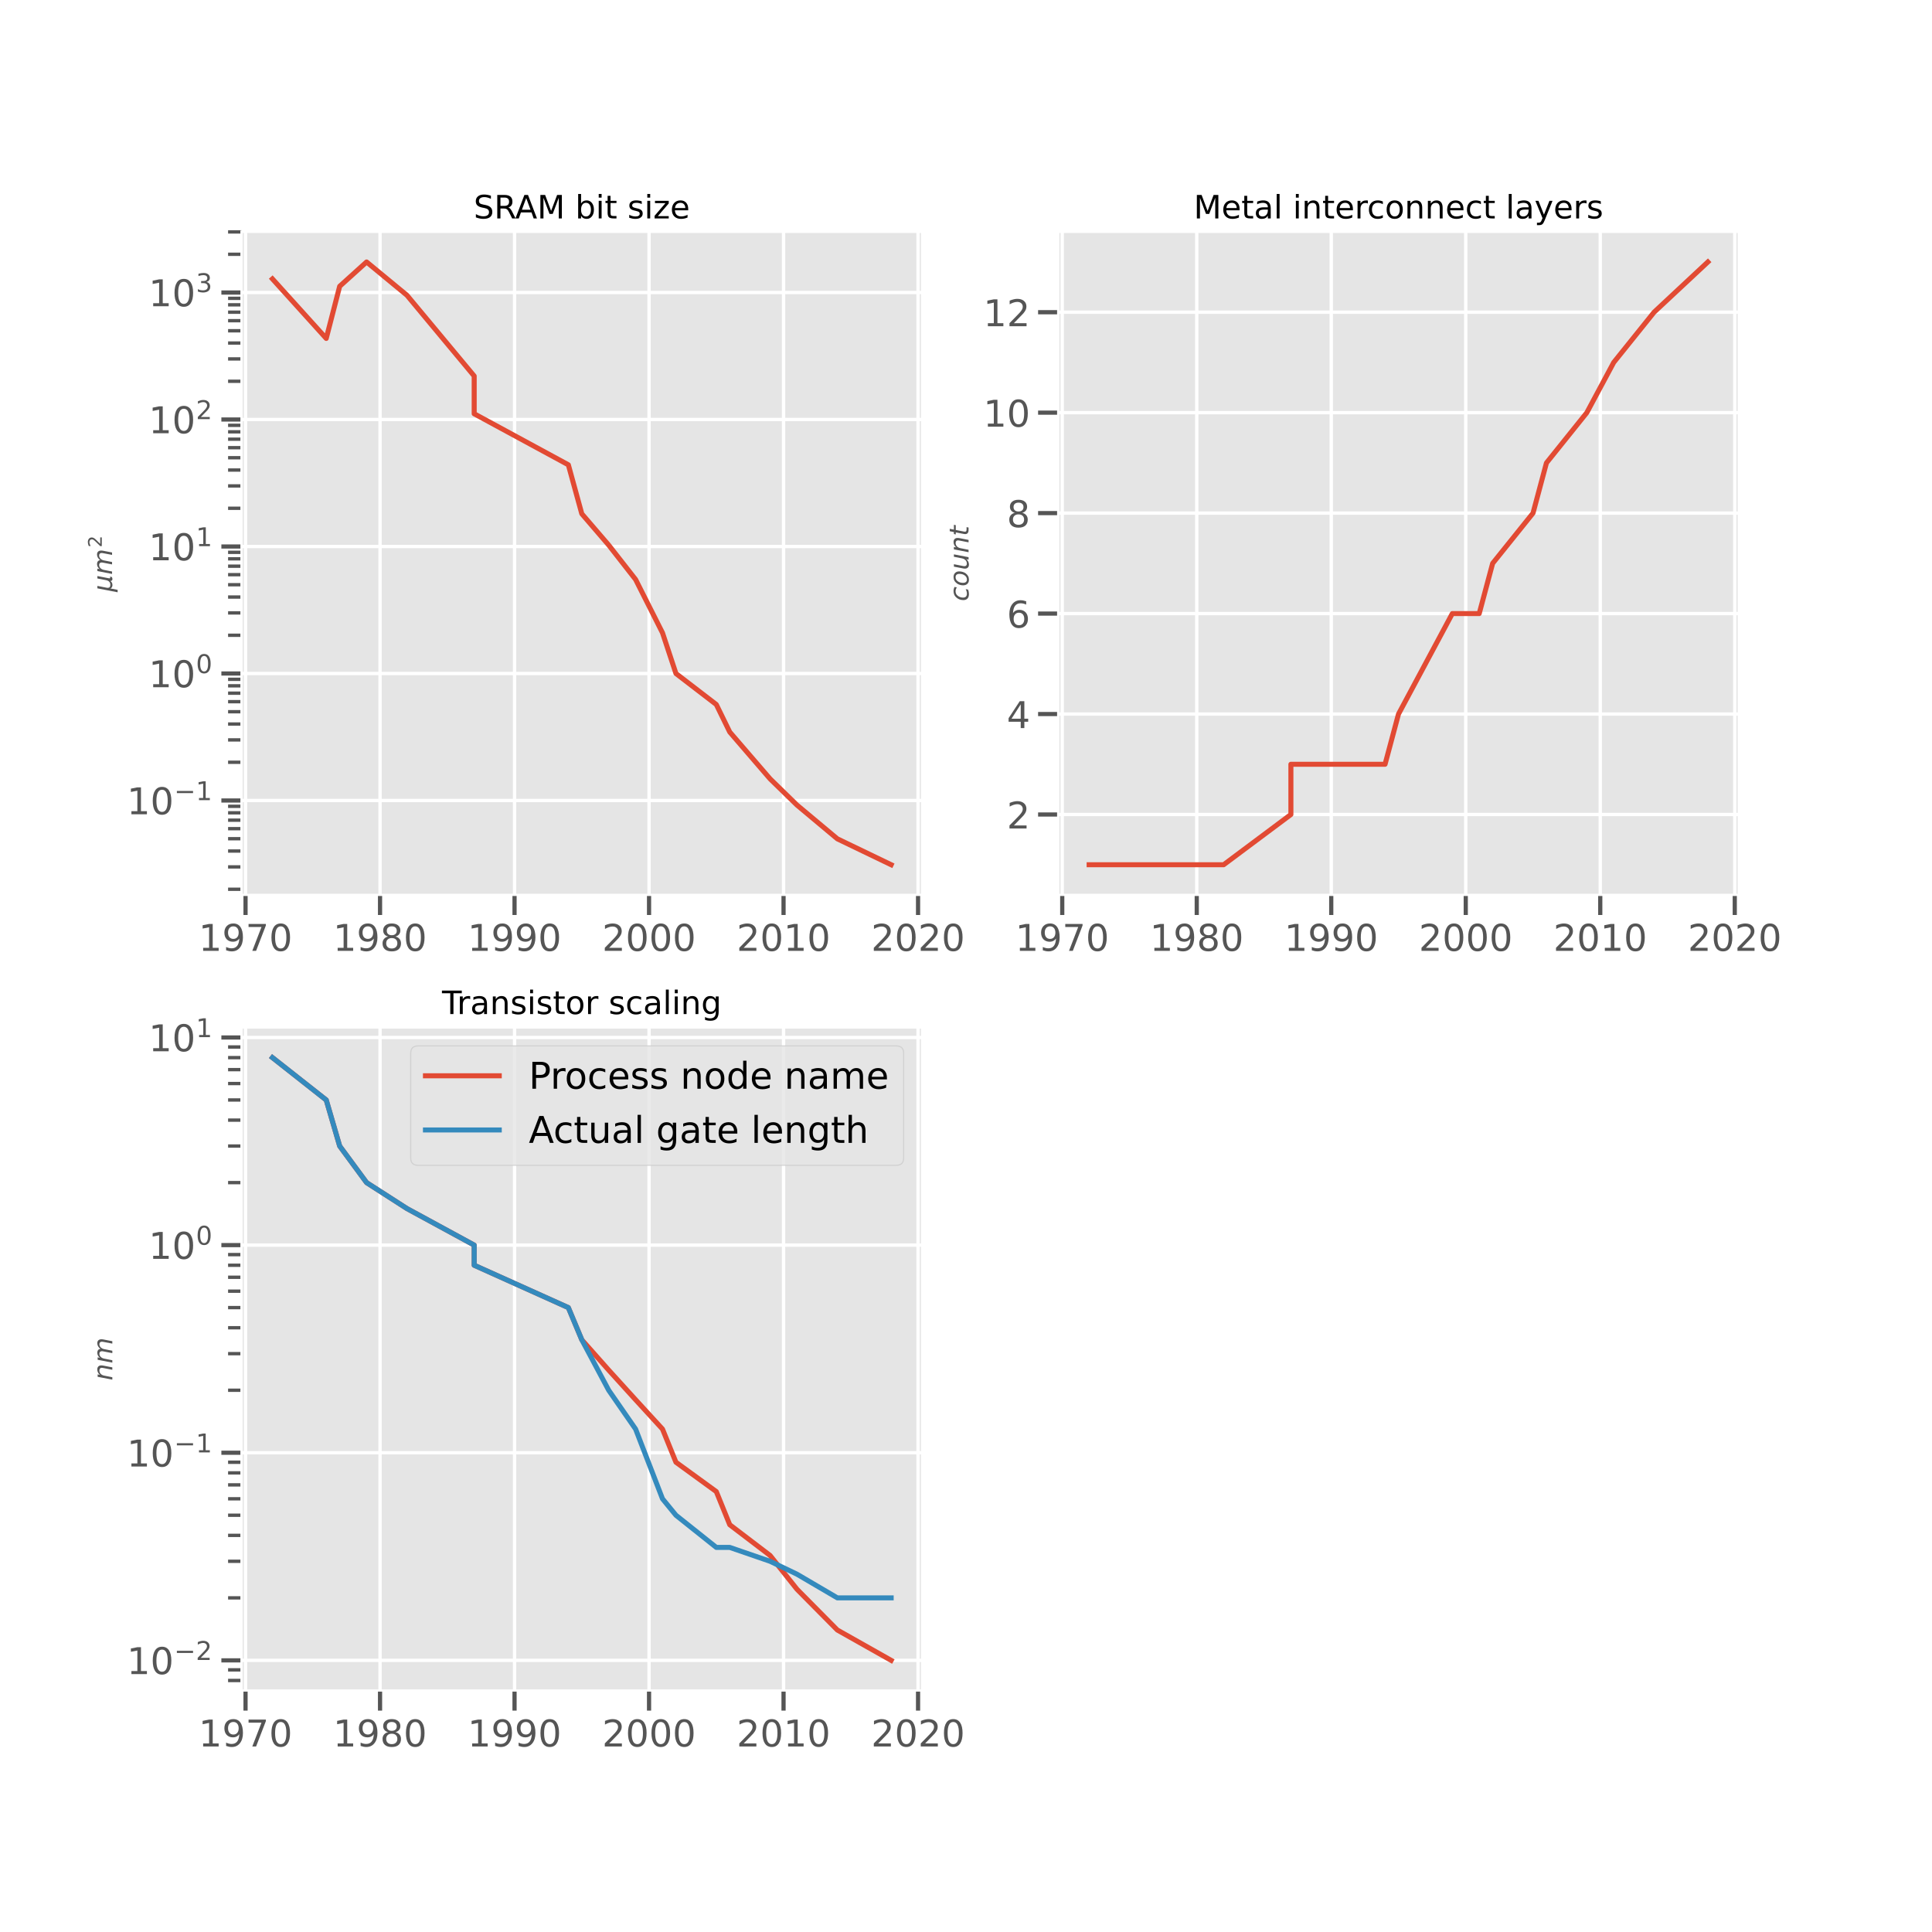 <?xml version="1.0" encoding="utf-8" standalone="no"?>
<!DOCTYPE svg PUBLIC "-//W3C//DTD SVG 1.1//EN"
  "http://www.w3.org/Graphics/SVG/1.1/DTD/svg11.dtd">
<!-- Created with matplotlib (https://matplotlib.org/) -->
<svg height="864pt" version="1.1" viewBox="0 0 864 864" width="864pt" xmlns="http://www.w3.org/2000/svg" xmlns:xlink="http://www.w3.org/1999/xlink">
 <defs>
  <style type="text/css">
*{stroke-linecap:butt;stroke-linejoin:round;}
  </style>
 </defs>
 <g id="figure_1">
  <g id="patch_1">
   <path d="M 0 864 
L 864 864 
L 864 0 
L 0 0 
z
" style="fill:#ffffff;"/>
  </g>
  <g id="axes_1">
   <g id="patch_2">
    <path d="M 108 400.189 
L 412.364 400.189 
L 412.364 103.68 
L 108 103.68 
z
" style="fill:#e5e5e5;"/>
   </g>
   <g id="matplotlib.axis_1">
    <g id="xtick_1">
     <g id="line2d_1">
      <path clip-path="url(#pd736fcbc5a)" d="M 109.805 400.189 
L 109.805 103.68 
" style="fill:none;stroke:#ffffff;stroke-linecap:square;stroke-width:1.5;"/>
     </g>
     <g id="line2d_2">
      <defs>
       <path d="M 0 0 
L 0 9 
" id="m7b9e9c27da" style="stroke:#555555;stroke-width:1.875;"/>
      </defs>
      <g>
       <use style="fill:#555555;stroke:#555555;stroke-width:1.875;" x="109.805" xlink:href="#m7b9e9c27da" y="400.189"/>
      </g>
     </g>
     <g id="text_1">
      <!-- 1970 -->
      <defs>
       <path d="M 12.406 8.297 
L 28.516 8.297 
L 28.516 63.922 
L 10.984 60.406 
L 10.984 69.391 
L 28.422 72.906 
L 38.281 72.906 
L 38.281 8.297 
L 54.391 8.297 
L 54.391 0 
L 12.406 0 
z
" id="DejaVuSans-49"/>
       <path d="M 10.984 1.516 
L 10.984 10.5 
Q 14.703 8.734 18.5 7.812 
Q 22.312 6.891 25.984 6.891 
Q 35.75 6.891 40.891 13.453 
Q 46.047 20.016 46.781 33.406 
Q 43.953 29.203 39.594 26.953 
Q 35.25 24.703 29.984 24.703 
Q 19.047 24.703 12.672 31.312 
Q 6.297 37.938 6.297 49.422 
Q 6.297 60.641 12.938 67.422 
Q 19.578 74.219 30.609 74.219 
Q 43.266 74.219 49.922 64.516 
Q 56.594 54.828 56.594 36.375 
Q 56.594 19.141 48.406 8.859 
Q 40.234 -1.422 26.422 -1.422 
Q 22.703 -1.422 18.891 -0.688 
Q 15.094 0.047 10.984 1.516 
z
M 30.609 32.422 
Q 37.25 32.422 41.125 36.953 
Q 45.016 41.5 45.016 49.422 
Q 45.016 57.281 41.125 61.844 
Q 37.25 66.406 30.609 66.406 
Q 23.969 66.406 20.094 61.844 
Q 16.219 57.281 16.219 49.422 
Q 16.219 41.5 20.094 36.953 
Q 23.969 32.422 30.609 32.422 
z
" id="DejaVuSans-57"/>
       <path d="M 8.203 72.906 
L 55.078 72.906 
L 55.078 68.703 
L 28.609 0 
L 18.312 0 
L 43.219 64.594 
L 8.203 64.594 
z
" id="DejaVuSans-55"/>
       <path d="M 31.781 66.406 
Q 24.172 66.406 20.328 58.906 
Q 16.5 51.422 16.5 36.375 
Q 16.5 21.391 20.328 13.891 
Q 24.172 6.391 31.781 6.391 
Q 39.453 6.391 43.281 13.891 
Q 47.125 21.391 47.125 36.375 
Q 47.125 51.422 43.281 58.906 
Q 39.453 66.406 31.781 66.406 
z
M 31.781 74.219 
Q 44.047 74.219 50.516 64.516 
Q 56.984 54.828 56.984 36.375 
Q 56.984 17.969 50.516 8.266 
Q 44.047 -1.422 31.781 -1.422 
Q 19.531 -1.422 13.062 8.266 
Q 6.594 17.969 6.594 36.375 
Q 6.594 54.828 13.062 64.516 
Q 19.531 74.219 31.781 74.219 
z
" id="DejaVuSans-48"/>
      </defs>
      <g style="fill:#555555;" transform="translate(88.808 425.227)scale(0.165 -0.165)">
       <use xlink:href="#DejaVuSans-49"/>
       <use x="63.623" xlink:href="#DejaVuSans-57"/>
       <use x="127.246" xlink:href="#DejaVuSans-55"/>
       <use x="190.869" xlink:href="#DejaVuSans-48"/>
      </g>
     </g>
    </g>
    <g id="xtick_2">
     <g id="line2d_3">
      <path clip-path="url(#pd736fcbc5a)" d="M 169.955 400.189 
L 169.955 103.68 
" style="fill:none;stroke:#ffffff;stroke-linecap:square;stroke-width:1.5;"/>
     </g>
     <g id="line2d_4">
      <g>
       <use style="fill:#555555;stroke:#555555;stroke-width:1.875;" x="169.955" xlink:href="#m7b9e9c27da" y="400.189"/>
      </g>
     </g>
     <g id="text_2">
      <!-- 1980 -->
      <defs>
       <path d="M 31.781 34.625 
Q 24.75 34.625 20.719 30.859 
Q 16.703 27.094 16.703 20.516 
Q 16.703 13.922 20.719 10.156 
Q 24.75 6.391 31.781 6.391 
Q 38.812 6.391 42.859 10.172 
Q 46.922 13.969 46.922 20.516 
Q 46.922 27.094 42.891 30.859 
Q 38.875 34.625 31.781 34.625 
z
M 21.922 38.812 
Q 15.578 40.375 12.031 44.719 
Q 8.5 49.078 8.5 55.328 
Q 8.5 64.062 14.719 69.141 
Q 20.953 74.219 31.781 74.219 
Q 42.672 74.219 48.875 69.141 
Q 55.078 64.062 55.078 55.328 
Q 55.078 49.078 51.531 44.719 
Q 48 40.375 41.703 38.812 
Q 48.828 37.156 52.797 32.312 
Q 56.781 27.484 56.781 20.516 
Q 56.781 9.906 50.312 4.234 
Q 43.844 -1.422 31.781 -1.422 
Q 19.734 -1.422 13.25 4.234 
Q 6.781 9.906 6.781 20.516 
Q 6.781 27.484 10.781 32.312 
Q 14.797 37.156 21.922 38.812 
z
M 18.312 54.391 
Q 18.312 48.734 21.844 45.562 
Q 25.391 42.391 31.781 42.391 
Q 38.141 42.391 41.719 45.562 
Q 45.312 48.734 45.312 54.391 
Q 45.312 60.062 41.719 63.234 
Q 38.141 66.406 31.781 66.406 
Q 25.391 66.406 21.844 63.234 
Q 18.312 60.062 18.312 54.391 
z
" id="DejaVuSans-56"/>
      </defs>
      <g style="fill:#555555;" transform="translate(148.959 425.227)scale(0.165 -0.165)">
       <use xlink:href="#DejaVuSans-49"/>
       <use x="63.623" xlink:href="#DejaVuSans-57"/>
       <use x="127.246" xlink:href="#DejaVuSans-56"/>
       <use x="190.869" xlink:href="#DejaVuSans-48"/>
      </g>
     </g>
    </g>
    <g id="xtick_3">
     <g id="line2d_5">
      <path clip-path="url(#pd736fcbc5a)" d="M 230.106 400.189 
L 230.106 103.68 
" style="fill:none;stroke:#ffffff;stroke-linecap:square;stroke-width:1.5;"/>
     </g>
     <g id="line2d_6">
      <g>
       <use style="fill:#555555;stroke:#555555;stroke-width:1.875;" x="230.106" xlink:href="#m7b9e9c27da" y="400.189"/>
      </g>
     </g>
     <g id="text_3">
      <!-- 1990 -->
      <g style="fill:#555555;" transform="translate(209.11 425.227)scale(0.165 -0.165)">
       <use xlink:href="#DejaVuSans-49"/>
       <use x="63.623" xlink:href="#DejaVuSans-57"/>
       <use x="127.246" xlink:href="#DejaVuSans-57"/>
       <use x="190.869" xlink:href="#DejaVuSans-48"/>
      </g>
     </g>
    </g>
    <g id="xtick_4">
     <g id="line2d_7">
      <path clip-path="url(#pd736fcbc5a)" d="M 290.257 400.189 
L 290.257 103.68 
" style="fill:none;stroke:#ffffff;stroke-linecap:square;stroke-width:1.5;"/>
     </g>
     <g id="line2d_8">
      <g>
       <use style="fill:#555555;stroke:#555555;stroke-width:1.875;" x="290.257" xlink:href="#m7b9e9c27da" y="400.189"/>
      </g>
     </g>
     <g id="text_4">
      <!-- 2000 -->
      <defs>
       <path d="M 19.188 8.297 
L 53.609 8.297 
L 53.609 0 
L 7.328 0 
L 7.328 8.297 
Q 12.938 14.109 22.625 23.891 
Q 32.328 33.688 34.812 36.531 
Q 39.547 41.844 41.422 45.531 
Q 43.312 49.219 43.312 52.781 
Q 43.312 58.594 39.234 62.25 
Q 35.156 65.922 28.609 65.922 
Q 23.969 65.922 18.812 64.312 
Q 13.672 62.703 7.812 59.422 
L 7.812 69.391 
Q 13.766 71.781 18.938 73 
Q 24.125 74.219 28.422 74.219 
Q 39.75 74.219 46.484 68.547 
Q 53.219 62.891 53.219 53.422 
Q 53.219 48.922 51.531 44.891 
Q 49.859 40.875 45.406 35.406 
Q 44.188 33.984 37.641 27.219 
Q 31.109 20.453 19.188 8.297 
z
" id="DejaVuSans-50"/>
      </defs>
      <g style="fill:#555555;" transform="translate(269.261 425.227)scale(0.165 -0.165)">
       <use xlink:href="#DejaVuSans-50"/>
       <use x="63.623" xlink:href="#DejaVuSans-48"/>
       <use x="127.246" xlink:href="#DejaVuSans-48"/>
       <use x="190.869" xlink:href="#DejaVuSans-48"/>
      </g>
     </g>
    </g>
    <g id="xtick_5">
     <g id="line2d_9">
      <path clip-path="url(#pd736fcbc5a)" d="M 350.408 400.189 
L 350.408 103.68 
" style="fill:none;stroke:#ffffff;stroke-linecap:square;stroke-width:1.5;"/>
     </g>
     <g id="line2d_10">
      <g>
       <use style="fill:#555555;stroke:#555555;stroke-width:1.875;" x="350.408" xlink:href="#m7b9e9c27da" y="400.189"/>
      </g>
     </g>
     <g id="text_5">
      <!-- 2010 -->
      <g style="fill:#555555;" transform="translate(329.412 425.227)scale(0.165 -0.165)">
       <use xlink:href="#DejaVuSans-50"/>
       <use x="63.623" xlink:href="#DejaVuSans-48"/>
       <use x="127.246" xlink:href="#DejaVuSans-49"/>
       <use x="190.869" xlink:href="#DejaVuSans-48"/>
      </g>
     </g>
    </g>
    <g id="xtick_6">
     <g id="line2d_11">
      <path clip-path="url(#pd736fcbc5a)" d="M 410.559 400.189 
L 410.559 103.68 
" style="fill:none;stroke:#ffffff;stroke-linecap:square;stroke-width:1.5;"/>
     </g>
     <g id="line2d_12">
      <g>
       <use style="fill:#555555;stroke:#555555;stroke-width:1.875;" x="410.559" xlink:href="#m7b9e9c27da" y="400.189"/>
      </g>
     </g>
     <g id="text_6">
      <!-- 2020 -->
      <g style="fill:#555555;" transform="translate(389.563 425.227)scale(0.165 -0.165)">
       <use xlink:href="#DejaVuSans-50"/>
       <use x="63.623" xlink:href="#DejaVuSans-48"/>
       <use x="127.246" xlink:href="#DejaVuSans-50"/>
       <use x="190.869" xlink:href="#DejaVuSans-48"/>
      </g>
     </g>
    </g>
   </g>
   <g id="matplotlib.axis_2">
    <g id="ytick_1">
     <g id="line2d_13">
      <path clip-path="url(#pd736fcbc5a)" d="M 108 357.984 
L 412.364 357.984 
" style="fill:none;stroke:#ffffff;stroke-linecap:square;stroke-width:1.5;"/>
     </g>
     <g id="line2d_14">
      <defs>
       <path d="M 0 0 
L -9 0 
" id="md862086c18" style="stroke:#555555;stroke-width:1.875;"/>
      </defs>
      <g>
       <use style="fill:#555555;stroke:#555555;stroke-width:1.875;" x="108" xlink:href="#md862086c18" y="357.984"/>
      </g>
     </g>
     <g id="text_7">
      <!-- $\mathdefault{10^{-1}}$ -->
      <defs>
       <path d="M 10.594 35.5 
L 73.188 35.5 
L 73.188 27.203 
L 10.594 27.203 
z
" id="DejaVuSans-8722"/>
      </defs>
      <g style="fill:#555555;" transform="translate(56.725 364.253)scale(0.165 -0.165)">
       <use transform="translate(0 0.684)" xlink:href="#DejaVuSans-49"/>
       <use transform="translate(63.623 0.684)" xlink:href="#DejaVuSans-48"/>
       <use transform="translate(128.203 38.966)scale(0.7)" xlink:href="#DejaVuSans-8722"/>
       <use transform="translate(186.855 38.966)scale(0.7)" xlink:href="#DejaVuSans-49"/>
      </g>
     </g>
    </g>
    <g id="ytick_2">
     <g id="line2d_15">
      <path clip-path="url(#pd736fcbc5a)" d="M 108 301.193 
L 412.364 301.193 
" style="fill:none;stroke:#ffffff;stroke-linecap:square;stroke-width:1.5;"/>
     </g>
     <g id="line2d_16">
      <g>
       <use style="fill:#555555;stroke:#555555;stroke-width:1.875;" x="108" xlink:href="#md862086c18" y="301.193"/>
      </g>
     </g>
     <g id="text_8">
      <!-- $\mathdefault{10^{0}}$ -->
      <g style="fill:#555555;" transform="translate(66.46 307.461)scale(0.165 -0.165)">
       <use transform="translate(0 0.766)" xlink:href="#DejaVuSans-49"/>
       <use transform="translate(63.623 0.766)" xlink:href="#DejaVuSans-48"/>
       <use transform="translate(128.203 39.047)scale(0.7)" xlink:href="#DejaVuSans-48"/>
      </g>
     </g>
    </g>
    <g id="ytick_3">
     <g id="line2d_17">
      <path clip-path="url(#pd736fcbc5a)" d="M 108 244.401 
L 412.364 244.401 
" style="fill:none;stroke:#ffffff;stroke-linecap:square;stroke-width:1.5;"/>
     </g>
     <g id="line2d_18">
      <g>
       <use style="fill:#555555;stroke:#555555;stroke-width:1.875;" x="108" xlink:href="#md862086c18" y="244.401"/>
      </g>
     </g>
     <g id="text_9">
      <!-- $\mathdefault{10^{1}}$ -->
      <g style="fill:#555555;" transform="translate(66.46 250.67)scale(0.165 -0.165)">
       <use transform="translate(0 0.684)" xlink:href="#DejaVuSans-49"/>
       <use transform="translate(63.623 0.684)" xlink:href="#DejaVuSans-48"/>
       <use transform="translate(128.203 38.966)scale(0.7)" xlink:href="#DejaVuSans-49"/>
      </g>
     </g>
    </g>
    <g id="ytick_4">
     <g id="line2d_19">
      <path clip-path="url(#pd736fcbc5a)" d="M 108 187.61 
L 412.364 187.61 
" style="fill:none;stroke:#ffffff;stroke-linecap:square;stroke-width:1.5;"/>
     </g>
     <g id="line2d_20">
      <g>
       <use style="fill:#555555;stroke:#555555;stroke-width:1.875;" x="108" xlink:href="#md862086c18" y="187.61"/>
      </g>
     </g>
     <g id="text_10">
      <!-- $\mathdefault{10^{2}}$ -->
      <g style="fill:#555555;" transform="translate(66.46 193.879)scale(0.165 -0.165)">
       <use transform="translate(0 0.766)" xlink:href="#DejaVuSans-49"/>
       <use transform="translate(63.623 0.766)" xlink:href="#DejaVuSans-48"/>
       <use transform="translate(128.203 39.047)scale(0.7)" xlink:href="#DejaVuSans-50"/>
      </g>
     </g>
    </g>
    <g id="ytick_5">
     <g id="line2d_21">
      <path clip-path="url(#pd736fcbc5a)" d="M 108 130.819 
L 412.364 130.819 
" style="fill:none;stroke:#ffffff;stroke-linecap:square;stroke-width:1.5;"/>
     </g>
     <g id="line2d_22">
      <g>
       <use style="fill:#555555;stroke:#555555;stroke-width:1.875;" x="108" xlink:href="#md862086c18" y="130.819"/>
      </g>
     </g>
     <g id="text_11">
      <!-- $\mathdefault{10^{3}}$ -->
      <defs>
       <path d="M 40.578 39.312 
Q 47.656 37.797 51.625 33 
Q 55.609 28.219 55.609 21.188 
Q 55.609 10.406 48.188 4.484 
Q 40.766 -1.422 27.094 -1.422 
Q 22.516 -1.422 17.656 -0.516 
Q 12.797 0.391 7.625 2.203 
L 7.625 11.719 
Q 11.719 9.328 16.594 8.109 
Q 21.484 6.891 26.812 6.891 
Q 36.078 6.891 40.938 10.547 
Q 45.797 14.203 45.797 21.188 
Q 45.797 27.641 41.281 31.266 
Q 36.766 34.906 28.719 34.906 
L 20.219 34.906 
L 20.219 43.016 
L 29.109 43.016 
Q 36.375 43.016 40.234 45.922 
Q 44.094 48.828 44.094 54.297 
Q 44.094 59.906 40.109 62.906 
Q 36.141 65.922 28.719 65.922 
Q 24.656 65.922 20.016 65.031 
Q 15.375 64.156 9.812 62.312 
L 9.812 71.094 
Q 15.438 72.656 20.344 73.438 
Q 25.25 74.219 29.594 74.219 
Q 40.828 74.219 47.359 69.109 
Q 53.906 64.016 53.906 55.328 
Q 53.906 49.266 50.438 45.094 
Q 46.969 40.922 40.578 39.312 
z
" id="DejaVuSans-51"/>
      </defs>
      <g style="fill:#555555;" transform="translate(66.46 137.087)scale(0.165 -0.165)">
       <use transform="translate(0 0.766)" xlink:href="#DejaVuSans-49"/>
       <use transform="translate(63.623 0.766)" xlink:href="#DejaVuSans-48"/>
       <use transform="translate(128.203 39.047)scale(0.7)" xlink:href="#DejaVuSans-51"/>
      </g>
     </g>
    </g>
    <g id="ytick_6">
     <g id="line2d_23">
      <defs>
       <path d="M 0 0 
L -6 0 
" id="m6f706dadab" style="stroke:#555555;stroke-width:1.5;"/>
      </defs>
      <g>
       <use style="fill:#555555;stroke:#555555;stroke-width:1.5;" x="108" xlink:href="#m6f706dadab" y="397.679"/>
      </g>
     </g>
    </g>
    <g id="ytick_7">
     <g id="line2d_24">
      <g>
       <use style="fill:#555555;stroke:#555555;stroke-width:1.5;" x="108" xlink:href="#m6f706dadab" y="387.679"/>
      </g>
     </g>
    </g>
    <g id="ytick_8">
     <g id="line2d_25">
      <g>
       <use style="fill:#555555;stroke:#555555;stroke-width:1.5;" x="108" xlink:href="#m6f706dadab" y="380.583"/>
      </g>
     </g>
    </g>
    <g id="ytick_9">
     <g id="line2d_26">
      <g>
       <use style="fill:#555555;stroke:#555555;stroke-width:1.5;" x="108" xlink:href="#m6f706dadab" y="375.08"/>
      </g>
     </g>
    </g>
    <g id="ytick_10">
     <g id="line2d_27">
      <g>
       <use style="fill:#555555;stroke:#555555;stroke-width:1.5;" x="108" xlink:href="#m6f706dadab" y="370.583"/>
      </g>
     </g>
    </g>
    <g id="ytick_11">
     <g id="line2d_28">
      <g>
       <use style="fill:#555555;stroke:#555555;stroke-width:1.5;" x="108" xlink:href="#m6f706dadab" y="366.781"/>
      </g>
     </g>
    </g>
    <g id="ytick_12">
     <g id="line2d_29">
      <g>
       <use style="fill:#555555;stroke:#555555;stroke-width:1.5;" x="108" xlink:href="#m6f706dadab" y="363.487"/>
      </g>
     </g>
    </g>
    <g id="ytick_13">
     <g id="line2d_30">
      <g>
       <use style="fill:#555555;stroke:#555555;stroke-width:1.5;" x="108" xlink:href="#m6f706dadab" y="360.582"/>
      </g>
     </g>
    </g>
    <g id="ytick_14">
     <g id="line2d_31">
      <g>
       <use style="fill:#555555;stroke:#555555;stroke-width:1.5;" x="108" xlink:href="#m6f706dadab" y="340.888"/>
      </g>
     </g>
    </g>
    <g id="ytick_15">
     <g id="line2d_32">
      <g>
       <use style="fill:#555555;stroke:#555555;stroke-width:1.5;" x="108" xlink:href="#m6f706dadab" y="330.887"/>
      </g>
     </g>
    </g>
    <g id="ytick_16">
     <g id="line2d_33">
      <g>
       <use style="fill:#555555;stroke:#555555;stroke-width:1.5;" x="108" xlink:href="#m6f706dadab" y="323.792"/>
      </g>
     </g>
    </g>
    <g id="ytick_17">
     <g id="line2d_34">
      <g>
       <use style="fill:#555555;stroke:#555555;stroke-width:1.5;" x="108" xlink:href="#m6f706dadab" y="318.288"/>
      </g>
     </g>
    </g>
    <g id="ytick_18">
     <g id="line2d_35">
      <g>
       <use style="fill:#555555;stroke:#555555;stroke-width:1.5;" x="108" xlink:href="#m6f706dadab" y="313.792"/>
      </g>
     </g>
    </g>
    <g id="ytick_19">
     <g id="line2d_36">
      <g>
       <use style="fill:#555555;stroke:#555555;stroke-width:1.5;" x="108" xlink:href="#m6f706dadab" y="309.99"/>
      </g>
     </g>
    </g>
    <g id="ytick_20">
     <g id="line2d_37">
      <g>
       <use style="fill:#555555;stroke:#555555;stroke-width:1.5;" x="108" xlink:href="#m6f706dadab" y="306.696"/>
      </g>
     </g>
    </g>
    <g id="ytick_21">
     <g id="line2d_38">
      <g>
       <use style="fill:#555555;stroke:#555555;stroke-width:1.5;" x="108" xlink:href="#m6f706dadab" y="303.791"/>
      </g>
     </g>
    </g>
    <g id="ytick_22">
     <g id="line2d_39">
      <g>
       <use style="fill:#555555;stroke:#555555;stroke-width:1.5;" x="108" xlink:href="#m6f706dadab" y="284.097"/>
      </g>
     </g>
    </g>
    <g id="ytick_23">
     <g id="line2d_40">
      <g>
       <use style="fill:#555555;stroke:#555555;stroke-width:1.5;" x="108" xlink:href="#m6f706dadab" y="274.096"/>
      </g>
     </g>
    </g>
    <g id="ytick_24">
     <g id="line2d_41">
      <g>
       <use style="fill:#555555;stroke:#555555;stroke-width:1.5;" x="108" xlink:href="#m6f706dadab" y="267.001"/>
      </g>
     </g>
    </g>
    <g id="ytick_25">
     <g id="line2d_42">
      <g>
       <use style="fill:#555555;stroke:#555555;stroke-width:1.5;" x="108" xlink:href="#m6f706dadab" y="261.497"/>
      </g>
     </g>
    </g>
    <g id="ytick_26">
     <g id="line2d_43">
      <g>
       <use style="fill:#555555;stroke:#555555;stroke-width:1.5;" x="108" xlink:href="#m6f706dadab" y="257"/>
      </g>
     </g>
    </g>
    <g id="ytick_27">
     <g id="line2d_44">
      <g>
       <use style="fill:#555555;stroke:#555555;stroke-width:1.5;" x="108" xlink:href="#m6f706dadab" y="253.198"/>
      </g>
     </g>
    </g>
    <g id="ytick_28">
     <g id="line2d_45">
      <g>
       <use style="fill:#555555;stroke:#555555;stroke-width:1.5;" x="108" xlink:href="#m6f706dadab" y="249.905"/>
      </g>
     </g>
    </g>
    <g id="ytick_29">
     <g id="line2d_46">
      <g>
       <use style="fill:#555555;stroke:#555555;stroke-width:1.5;" x="108" xlink:href="#m6f706dadab" y="247"/>
      </g>
     </g>
    </g>
    <g id="ytick_30">
     <g id="line2d_47">
      <g>
       <use style="fill:#555555;stroke:#555555;stroke-width:1.5;" x="108" xlink:href="#m6f706dadab" y="227.305"/>
      </g>
     </g>
    </g>
    <g id="ytick_31">
     <g id="line2d_48">
      <g>
       <use style="fill:#555555;stroke:#555555;stroke-width:1.5;" x="108" xlink:href="#m6f706dadab" y="217.305"/>
      </g>
     </g>
    </g>
    <g id="ytick_32">
     <g id="line2d_49">
      <g>
       <use style="fill:#555555;stroke:#555555;stroke-width:1.5;" x="108" xlink:href="#m6f706dadab" y="210.21"/>
      </g>
     </g>
    </g>
    <g id="ytick_33">
     <g id="line2d_50">
      <g>
       <use style="fill:#555555;stroke:#555555;stroke-width:1.5;" x="108" xlink:href="#m6f706dadab" y="204.706"/>
      </g>
     </g>
    </g>
    <g id="ytick_34">
     <g id="line2d_51">
      <g>
       <use style="fill:#555555;stroke:#555555;stroke-width:1.5;" x="108" xlink:href="#m6f706dadab" y="200.209"/>
      </g>
     </g>
    </g>
    <g id="ytick_35">
     <g id="line2d_52">
      <g>
       <use style="fill:#555555;stroke:#555555;stroke-width:1.5;" x="108" xlink:href="#m6f706dadab" y="196.407"/>
      </g>
     </g>
    </g>
    <g id="ytick_36">
     <g id="line2d_53">
      <g>
       <use style="fill:#555555;stroke:#555555;stroke-width:1.5;" x="108" xlink:href="#m6f706dadab" y="193.114"/>
      </g>
     </g>
    </g>
    <g id="ytick_37">
     <g id="line2d_54">
      <g>
       <use style="fill:#555555;stroke:#555555;stroke-width:1.5;" x="108" xlink:href="#m6f706dadab" y="190.209"/>
      </g>
     </g>
    </g>
    <g id="ytick_38">
     <g id="line2d_55">
      <g>
       <use style="fill:#555555;stroke:#555555;stroke-width:1.5;" x="108" xlink:href="#m6f706dadab" y="170.514"/>
      </g>
     </g>
    </g>
    <g id="ytick_39">
     <g id="line2d_56">
      <g>
       <use style="fill:#555555;stroke:#555555;stroke-width:1.5;" x="108" xlink:href="#m6f706dadab" y="160.514"/>
      </g>
     </g>
    </g>
    <g id="ytick_40">
     <g id="line2d_57">
      <g>
       <use style="fill:#555555;stroke:#555555;stroke-width:1.5;" x="108" xlink:href="#m6f706dadab" y="153.418"/>
      </g>
     </g>
    </g>
    <g id="ytick_41">
     <g id="line2d_58">
      <g>
       <use style="fill:#555555;stroke:#555555;stroke-width:1.5;" x="108" xlink:href="#m6f706dadab" y="147.915"/>
      </g>
     </g>
    </g>
    <g id="ytick_42">
     <g id="line2d_59">
      <g>
       <use style="fill:#555555;stroke:#555555;stroke-width:1.5;" x="108" xlink:href="#m6f706dadab" y="143.418"/>
      </g>
     </g>
    </g>
    <g id="ytick_43">
     <g id="line2d_60">
      <g>
       <use style="fill:#555555;stroke:#555555;stroke-width:1.5;" x="108" xlink:href="#m6f706dadab" y="139.616"/>
      </g>
     </g>
    </g>
    <g id="ytick_44">
     <g id="line2d_61">
      <g>
       <use style="fill:#555555;stroke:#555555;stroke-width:1.5;" x="108" xlink:href="#m6f706dadab" y="136.322"/>
      </g>
     </g>
    </g>
    <g id="ytick_45">
     <g id="line2d_62">
      <g>
       <use style="fill:#555555;stroke:#555555;stroke-width:1.5;" x="108" xlink:href="#m6f706dadab" y="133.417"/>
      </g>
     </g>
    </g>
    <g id="ytick_46">
     <g id="line2d_63">
      <g>
       <use style="fill:#555555;stroke:#555555;stroke-width:1.5;" x="108" xlink:href="#m6f706dadab" y="113.723"/>
      </g>
     </g>
    </g>
    <g id="ytick_47">
     <g id="line2d_64">
      <g>
       <use style="fill:#555555;stroke:#555555;stroke-width:1.5;" x="108" xlink:href="#m6f706dadab" y="103.722"/>
      </g>
     </g>
    </g>
    <g id="text_12">
     <!-- $μm^2$ -->
     <defs>
      <path d="M -1.312 -20.797 
L 13.375 54.688 
L 22.406 54.688 
L 15.766 20.656 
Q 15.578 19.625 15.422 18.359 
Q 15.281 17.094 15.281 15.828 
Q 15.281 11.281 18.141 8.828 
Q 21 6.391 26.312 6.391 
Q 33.547 6.391 37.984 10.484 
Q 42.438 14.594 44 22.797 
L 50.203 54.688 
L 59.188 54.688 
L 51.031 12.641 
Q 50.828 11.719 50.75 11.031 
Q 50.688 10.359 50.688 9.812 
Q 50.688 8.297 51.297 7.594 
Q 51.906 6.891 53.219 6.891 
Q 53.719 6.891 54.562 7.125 
Q 55.422 7.375 56.984 8.016 
L 55.609 0.781 
Q 53.469 -0.297 51.516 -0.859 
Q 49.562 -1.422 47.703 -1.422 
Q 44.484 -1.422 42.656 0.625 
Q 40.828 2.688 40.828 6.297 
Q 38.094 2.391 34.297 0.484 
Q 30.516 -1.422 25.391 -1.422 
Q 20.844 -1.422 17.453 0.672 
Q 14.062 2.781 12.984 6.203 
L 7.719 -20.797 
z
" id="DejaVuSans-Oblique-956"/>
      <path d="M 89.797 33.016 
L 83.406 0 
L 74.422 0 
L 80.719 32.719 
Q 81.109 34.812 81.297 36.328 
Q 81.5 37.844 81.5 38.922 
Q 81.5 43.312 79.047 45.75 
Q 76.609 48.188 72.219 48.188 
Q 65.672 48.188 60.547 43.281 
Q 55.422 38.375 53.906 30.516 
L 47.906 0 
L 38.922 0 
L 45.312 32.719 
Q 45.703 34.516 45.891 36.047 
Q 46.094 37.594 46.094 38.812 
Q 46.094 43.266 43.656 45.719 
Q 41.219 48.188 36.922 48.188 
Q 30.281 48.188 25.141 43.281 
Q 20.016 38.375 18.5 30.516 
L 12.5 0 
L 3.516 0 
L 14.203 54.688 
L 23.188 54.688 
L 21.484 46.188 
Q 25.141 50.984 30.047 53.484 
Q 34.969 56 40.578 56 
Q 46.531 56 50.359 52.875 
Q 54.203 49.75 54.984 44.188 
Q 59.078 49.953 64.469 52.969 
Q 69.875 56 75.875 56 
Q 82.906 56 86.734 51.953 
Q 90.578 47.906 90.578 40.484 
Q 90.578 38.875 90.375 36.938 
Q 90.188 35.016 89.797 33.016 
z
" id="DejaVuSans-Oblique-109"/>
     </defs>
     <g style="fill:#555555;" transform="translate(50.205 264.715)rotate(-90)scale(0.12 -0.12)">
      <use transform="translate(0 0.766)" xlink:href="#DejaVuSans-Oblique-956"/>
      <use transform="translate(63.623 0.766)" xlink:href="#DejaVuSans-Oblique-109"/>
      <use transform="translate(165.685 39.047)scale(0.7)" xlink:href="#DejaVuSans-50"/>
     </g>
    </g>
   </g>
   <g id="line2d_65">
    <path clip-path="url(#pd736fcbc5a)" d="M 121.835 124.73 
L 145.895 151.349 
L 151.91 128.024 
L 163.94 117.158 
L 181.986 132.04 
L 212.061 168.163 
L 212.061 185.036 
L 254.167 207.859 
L 260.182 229.767 
L 272.212 243.768 
L 284.242 259.146 
L 296.272 283.011 
L 302.287 301.193 
L 320.333 315.057 
L 326.348 327.369 
L 344.393 348.314 
L 356.423 360.04 
L 374.469 375.129 
L 398.529 386.711 
" style="fill:none;stroke:#e24a33;stroke-linecap:square;stroke-width:2.25;"/>
   </g>
   <g id="patch_3">
    <path d="M 108 400.189 
L 108 103.68 
" style="fill:none;stroke:#ffffff;stroke-linecap:square;stroke-linejoin:miter;"/>
   </g>
   <g id="patch_4">
    <path d="M 412.364 400.189 
L 412.364 103.68 
" style="fill:none;stroke:#ffffff;stroke-linecap:square;stroke-linejoin:miter;"/>
   </g>
   <g id="patch_5">
    <path d="M 108 400.189 
L 412.364 400.189 
" style="fill:none;stroke:#ffffff;stroke-linecap:square;stroke-linejoin:miter;"/>
   </g>
   <g id="patch_6">
    <path d="M 108 103.68 
L 412.364 103.68 
" style="fill:none;stroke:#ffffff;stroke-linecap:square;stroke-linejoin:miter;"/>
   </g>
   <g id="text_13">
    <!-- SRAM bit size -->
    <defs>
     <path d="M 53.516 70.516 
L 53.516 60.891 
Q 47.906 63.578 42.922 64.891 
Q 37.938 66.219 33.297 66.219 
Q 25.25 66.219 20.875 63.094 
Q 16.5 59.969 16.5 54.203 
Q 16.5 49.359 19.406 46.891 
Q 22.312 44.438 30.422 42.922 
L 36.375 41.703 
Q 47.406 39.594 52.656 34.297 
Q 57.906 29 57.906 20.125 
Q 57.906 9.516 50.797 4.047 
Q 43.703 -1.422 29.984 -1.422 
Q 24.812 -1.422 18.969 -0.25 
Q 13.141 0.922 6.891 3.219 
L 6.891 13.375 
Q 12.891 10.016 18.656 8.297 
Q 24.422 6.594 29.984 6.594 
Q 38.422 6.594 43.016 9.906 
Q 47.609 13.234 47.609 19.391 
Q 47.609 24.75 44.312 27.781 
Q 41.016 30.812 33.5 32.328 
L 27.484 33.5 
Q 16.453 35.688 11.516 40.375 
Q 6.594 45.062 6.594 53.422 
Q 6.594 63.094 13.406 68.656 
Q 20.219 74.219 32.172 74.219 
Q 37.312 74.219 42.625 73.281 
Q 47.953 72.359 53.516 70.516 
z
" id="DejaVuSans-83"/>
     <path d="M 44.391 34.188 
Q 47.562 33.109 50.562 29.594 
Q 53.562 26.078 56.594 19.922 
L 66.609 0 
L 56 0 
L 46.688 18.703 
Q 43.062 26.031 39.672 28.422 
Q 36.281 30.812 30.422 30.812 
L 19.672 30.812 
L 19.672 0 
L 9.812 0 
L 9.812 72.906 
L 32.078 72.906 
Q 44.578 72.906 50.734 67.672 
Q 56.891 62.453 56.891 51.906 
Q 56.891 45.016 53.688 40.469 
Q 50.484 35.938 44.391 34.188 
z
M 19.672 64.797 
L 19.672 38.922 
L 32.078 38.922 
Q 39.203 38.922 42.844 42.219 
Q 46.484 45.516 46.484 51.906 
Q 46.484 58.297 42.844 61.547 
Q 39.203 64.797 32.078 64.797 
z
" id="DejaVuSans-82"/>
     <path d="M 34.188 63.188 
L 20.797 26.906 
L 47.609 26.906 
z
M 28.609 72.906 
L 39.797 72.906 
L 67.578 0 
L 57.328 0 
L 50.688 18.703 
L 17.828 18.703 
L 11.188 0 
L 0.781 0 
z
" id="DejaVuSans-65"/>
     <path d="M 9.812 72.906 
L 24.516 72.906 
L 43.109 23.297 
L 61.812 72.906 
L 76.516 72.906 
L 76.516 0 
L 66.891 0 
L 66.891 64.016 
L 48.094 14.016 
L 38.188 14.016 
L 19.391 64.016 
L 19.391 0 
L 9.812 0 
z
" id="DejaVuSans-77"/>
     <path id="DejaVuSans-32"/>
     <path d="M 48.688 27.297 
Q 48.688 37.203 44.609 42.844 
Q 40.531 48.484 33.406 48.484 
Q 26.266 48.484 22.188 42.844 
Q 18.109 37.203 18.109 27.297 
Q 18.109 17.391 22.188 11.75 
Q 26.266 6.109 33.406 6.109 
Q 40.531 6.109 44.609 11.75 
Q 48.688 17.391 48.688 27.297 
z
M 18.109 46.391 
Q 20.953 51.266 25.266 53.625 
Q 29.594 56 35.594 56 
Q 45.562 56 51.781 48.094 
Q 58.016 40.188 58.016 27.297 
Q 58.016 14.406 51.781 6.484 
Q 45.562 -1.422 35.594 -1.422 
Q 29.594 -1.422 25.266 0.953 
Q 20.953 3.328 18.109 8.203 
L 18.109 0 
L 9.078 0 
L 9.078 75.984 
L 18.109 75.984 
z
" id="DejaVuSans-98"/>
     <path d="M 9.422 54.688 
L 18.406 54.688 
L 18.406 0 
L 9.422 0 
z
M 9.422 75.984 
L 18.406 75.984 
L 18.406 64.594 
L 9.422 64.594 
z
" id="DejaVuSans-105"/>
     <path d="M 18.312 70.219 
L 18.312 54.688 
L 36.812 54.688 
L 36.812 47.703 
L 18.312 47.703 
L 18.312 18.016 
Q 18.312 11.328 20.141 9.422 
Q 21.969 7.516 27.594 7.516 
L 36.812 7.516 
L 36.812 0 
L 27.594 0 
Q 17.188 0 13.234 3.875 
Q 9.281 7.766 9.281 18.016 
L 9.281 47.703 
L 2.688 47.703 
L 2.688 54.688 
L 9.281 54.688 
L 9.281 70.219 
z
" id="DejaVuSans-116"/>
     <path d="M 44.281 53.078 
L 44.281 44.578 
Q 40.484 46.531 36.375 47.5 
Q 32.281 48.484 27.875 48.484 
Q 21.188 48.484 17.844 46.438 
Q 14.5 44.391 14.5 40.281 
Q 14.5 37.156 16.891 35.375 
Q 19.281 33.594 26.516 31.984 
L 29.594 31.297 
Q 39.156 29.25 43.188 25.516 
Q 47.219 21.781 47.219 15.094 
Q 47.219 7.469 41.188 3.016 
Q 35.156 -1.422 24.609 -1.422 
Q 20.219 -1.422 15.453 -0.562 
Q 10.688 0.297 5.422 2 
L 5.422 11.281 
Q 10.406 8.688 15.234 7.391 
Q 20.062 6.109 24.812 6.109 
Q 31.156 6.109 34.562 8.281 
Q 37.984 10.453 37.984 14.406 
Q 37.984 18.062 35.516 20.016 
Q 33.062 21.969 24.703 23.781 
L 21.578 24.516 
Q 13.234 26.266 9.516 29.906 
Q 5.812 33.547 5.812 39.891 
Q 5.812 47.609 11.281 51.797 
Q 16.75 56 26.812 56 
Q 31.781 56 36.172 55.266 
Q 40.578 54.547 44.281 53.078 
z
" id="DejaVuSans-115"/>
     <path d="M 5.516 54.688 
L 48.188 54.688 
L 48.188 46.484 
L 14.406 7.172 
L 48.188 7.172 
L 48.188 0 
L 4.297 0 
L 4.297 8.203 
L 38.094 47.516 
L 5.516 47.516 
z
" id="DejaVuSans-122"/>
     <path d="M 56.203 29.594 
L 56.203 25.203 
L 14.891 25.203 
Q 15.484 15.922 20.484 11.062 
Q 25.484 6.203 34.422 6.203 
Q 39.594 6.203 44.453 7.469 
Q 49.312 8.734 54.109 11.281 
L 54.109 2.781 
Q 49.266 0.734 44.188 -0.344 
Q 39.109 -1.422 33.891 -1.422 
Q 20.797 -1.422 13.156 6.188 
Q 5.516 13.812 5.516 26.812 
Q 5.516 40.234 12.766 48.109 
Q 20.016 56 32.328 56 
Q 43.359 56 49.781 48.891 
Q 56.203 41.797 56.203 29.594 
z
M 47.219 32.234 
Q 47.125 39.594 43.094 43.984 
Q 39.062 48.391 32.422 48.391 
Q 24.906 48.391 20.391 44.141 
Q 15.875 39.891 15.188 32.172 
z
" id="DejaVuSans-101"/>
    </defs>
    <g transform="translate(211.828 97.68)scale(0.144 -0.144)">
     <use xlink:href="#DejaVuSans-83"/>
     <use x="63.477" xlink:href="#DejaVuSans-82"/>
     <use x="128.959" xlink:href="#DejaVuSans-65"/>
     <use x="197.367" xlink:href="#DejaVuSans-77"/>
     <use x="283.646" xlink:href="#DejaVuSans-32"/>
     <use x="315.434" xlink:href="#DejaVuSans-98"/>
     <use x="378.91" xlink:href="#DejaVuSans-105"/>
     <use x="406.693" xlink:href="#DejaVuSans-116"/>
     <use x="445.902" xlink:href="#DejaVuSans-32"/>
     <use x="477.689" xlink:href="#DejaVuSans-115"/>
     <use x="529.789" xlink:href="#DejaVuSans-105"/>
     <use x="557.572" xlink:href="#DejaVuSans-122"/>
     <use x="610.062" xlink:href="#DejaVuSans-101"/>
    </g>
   </g>
  </g>
  <g id="axes_2">
   <g id="patch_7">
    <path d="M 473.236 400.189 
L 777.6 400.189 
L 777.6 103.68 
L 473.236 103.68 
z
" style="fill:#e5e5e5;"/>
   </g>
   <g id="matplotlib.axis_3">
    <g id="xtick_7">
     <g id="line2d_66">
      <path clip-path="url(#pd216460e10)" d="M 475.041 400.189 
L 475.041 103.68 
" style="fill:none;stroke:#ffffff;stroke-linecap:square;stroke-width:1.5;"/>
     </g>
     <g id="line2d_67">
      <g>
       <use style="fill:#555555;stroke:#555555;stroke-width:1.875;" x="475.041" xlink:href="#m7b9e9c27da" y="400.189"/>
      </g>
     </g>
     <g id="text_14">
      <!-- 1970 -->
      <g style="fill:#555555;" transform="translate(454.045 425.227)scale(0.165 -0.165)">
       <use xlink:href="#DejaVuSans-49"/>
       <use x="63.623" xlink:href="#DejaVuSans-57"/>
       <use x="127.246" xlink:href="#DejaVuSans-55"/>
       <use x="190.869" xlink:href="#DejaVuSans-48"/>
      </g>
     </g>
    </g>
    <g id="xtick_8">
     <g id="line2d_68">
      <path clip-path="url(#pd216460e10)" d="M 535.192 400.189 
L 535.192 103.68 
" style="fill:none;stroke:#ffffff;stroke-linecap:square;stroke-width:1.5;"/>
     </g>
     <g id="line2d_69">
      <g>
       <use style="fill:#555555;stroke:#555555;stroke-width:1.875;" x="535.192" xlink:href="#m7b9e9c27da" y="400.189"/>
      </g>
     </g>
     <g id="text_15">
      <!-- 1980 -->
      <g style="fill:#555555;" transform="translate(514.196 425.227)scale(0.165 -0.165)">
       <use xlink:href="#DejaVuSans-49"/>
       <use x="63.623" xlink:href="#DejaVuSans-57"/>
       <use x="127.246" xlink:href="#DejaVuSans-56"/>
       <use x="190.869" xlink:href="#DejaVuSans-48"/>
      </g>
     </g>
    </g>
    <g id="xtick_9">
     <g id="line2d_70">
      <path clip-path="url(#pd216460e10)" d="M 595.343 400.189 
L 595.343 103.68 
" style="fill:none;stroke:#ffffff;stroke-linecap:square;stroke-width:1.5;"/>
     </g>
     <g id="line2d_71">
      <g>
       <use style="fill:#555555;stroke:#555555;stroke-width:1.875;" x="595.343" xlink:href="#m7b9e9c27da" y="400.189"/>
      </g>
     </g>
     <g id="text_16">
      <!-- 1990 -->
      <g style="fill:#555555;" transform="translate(574.346 425.227)scale(0.165 -0.165)">
       <use xlink:href="#DejaVuSans-49"/>
       <use x="63.623" xlink:href="#DejaVuSans-57"/>
       <use x="127.246" xlink:href="#DejaVuSans-57"/>
       <use x="190.869" xlink:href="#DejaVuSans-48"/>
      </g>
     </g>
    </g>
    <g id="xtick_10">
     <g id="line2d_72">
      <path clip-path="url(#pd216460e10)" d="M 655.494 400.189 
L 655.494 103.68 
" style="fill:none;stroke:#ffffff;stroke-linecap:square;stroke-width:1.5;"/>
     </g>
     <g id="line2d_73">
      <g>
       <use style="fill:#555555;stroke:#555555;stroke-width:1.875;" x="655.494" xlink:href="#m7b9e9c27da" y="400.189"/>
      </g>
     </g>
     <g id="text_17">
      <!-- 2000 -->
      <g style="fill:#555555;" transform="translate(634.497 425.227)scale(0.165 -0.165)">
       <use xlink:href="#DejaVuSans-50"/>
       <use x="63.623" xlink:href="#DejaVuSans-48"/>
       <use x="127.246" xlink:href="#DejaVuSans-48"/>
       <use x="190.869" xlink:href="#DejaVuSans-48"/>
      </g>
     </g>
    </g>
    <g id="xtick_11">
     <g id="line2d_74">
      <path clip-path="url(#pd216460e10)" d="M 715.645 400.189 
L 715.645 103.68 
" style="fill:none;stroke:#ffffff;stroke-linecap:square;stroke-width:1.5;"/>
     </g>
     <g id="line2d_75">
      <g>
       <use style="fill:#555555;stroke:#555555;stroke-width:1.875;" x="715.645" xlink:href="#m7b9e9c27da" y="400.189"/>
      </g>
     </g>
     <g id="text_18">
      <!-- 2010 -->
      <g style="fill:#555555;" transform="translate(694.648 425.227)scale(0.165 -0.165)">
       <use xlink:href="#DejaVuSans-50"/>
       <use x="63.623" xlink:href="#DejaVuSans-48"/>
       <use x="127.246" xlink:href="#DejaVuSans-49"/>
       <use x="190.869" xlink:href="#DejaVuSans-48"/>
      </g>
     </g>
    </g>
    <g id="xtick_12">
     <g id="line2d_76">
      <path clip-path="url(#pd216460e10)" d="M 775.795 400.189 
L 775.795 103.68 
" style="fill:none;stroke:#ffffff;stroke-linecap:square;stroke-width:1.5;"/>
     </g>
     <g id="line2d_77">
      <g>
       <use style="fill:#555555;stroke:#555555;stroke-width:1.875;" x="775.795" xlink:href="#m7b9e9c27da" y="400.189"/>
      </g>
     </g>
     <g id="text_19">
      <!-- 2020 -->
      <g style="fill:#555555;" transform="translate(754.799 425.227)scale(0.165 -0.165)">
       <use xlink:href="#DejaVuSans-50"/>
       <use x="63.623" xlink:href="#DejaVuSans-48"/>
       <use x="127.246" xlink:href="#DejaVuSans-50"/>
       <use x="190.869" xlink:href="#DejaVuSans-48"/>
      </g>
     </g>
    </g>
   </g>
   <g id="matplotlib.axis_4">
    <g id="ytick_48">
     <g id="line2d_78">
      <path clip-path="url(#pd216460e10)" d="M 473.236 364.249 
L 777.6 364.249 
" style="fill:none;stroke:#ffffff;stroke-linecap:square;stroke-width:1.5;"/>
     </g>
     <g id="line2d_79">
      <g>
       <use style="fill:#555555;stroke:#555555;stroke-width:1.875;" x="473.236" xlink:href="#md862086c18" y="364.249"/>
      </g>
     </g>
     <g id="text_20">
      <!-- 2 -->
      <g style="fill:#555555;" transform="translate(450.238 370.517)scale(0.165 -0.165)">
       <use xlink:href="#DejaVuSans-50"/>
      </g>
     </g>
    </g>
    <g id="ytick_49">
     <g id="line2d_80">
      <path clip-path="url(#pd216460e10)" d="M 473.236 319.323 
L 777.6 319.323 
" style="fill:none;stroke:#ffffff;stroke-linecap:square;stroke-width:1.5;"/>
     </g>
     <g id="line2d_81">
      <g>
       <use style="fill:#555555;stroke:#555555;stroke-width:1.875;" x="473.236" xlink:href="#md862086c18" y="319.323"/>
      </g>
     </g>
     <g id="text_21">
      <!-- 4 -->
      <defs>
       <path d="M 37.797 64.312 
L 12.891 25.391 
L 37.797 25.391 
z
M 35.203 72.906 
L 47.609 72.906 
L 47.609 25.391 
L 58.016 25.391 
L 58.016 17.188 
L 47.609 17.188 
L 47.609 0 
L 37.797 0 
L 37.797 17.188 
L 4.891 17.188 
L 4.891 26.703 
z
" id="DejaVuSans-52"/>
      </defs>
      <g style="fill:#555555;" transform="translate(450.238 325.592)scale(0.165 -0.165)">
       <use xlink:href="#DejaVuSans-52"/>
      </g>
     </g>
    </g>
    <g id="ytick_50">
     <g id="line2d_82">
      <path clip-path="url(#pd216460e10)" d="M 473.236 274.397 
L 777.6 274.397 
" style="fill:none;stroke:#ffffff;stroke-linecap:square;stroke-width:1.5;"/>
     </g>
     <g id="line2d_83">
      <g>
       <use style="fill:#555555;stroke:#555555;stroke-width:1.875;" x="473.236" xlink:href="#md862086c18" y="274.397"/>
      </g>
     </g>
     <g id="text_22">
      <!-- 6 -->
      <defs>
       <path d="M 33.016 40.375 
Q 26.375 40.375 22.484 35.828 
Q 18.609 31.297 18.609 23.391 
Q 18.609 15.531 22.484 10.953 
Q 26.375 6.391 33.016 6.391 
Q 39.656 6.391 43.531 10.953 
Q 47.406 15.531 47.406 23.391 
Q 47.406 31.297 43.531 35.828 
Q 39.656 40.375 33.016 40.375 
z
M 52.594 71.297 
L 52.594 62.312 
Q 48.875 64.062 45.094 64.984 
Q 41.312 65.922 37.594 65.922 
Q 27.828 65.922 22.672 59.328 
Q 17.531 52.734 16.797 39.406 
Q 19.672 43.656 24.016 45.922 
Q 28.375 48.188 33.594 48.188 
Q 44.578 48.188 50.953 41.516 
Q 57.328 34.859 57.328 23.391 
Q 57.328 12.156 50.688 5.359 
Q 44.047 -1.422 33.016 -1.422 
Q 20.359 -1.422 13.672 8.266 
Q 6.984 17.969 6.984 36.375 
Q 6.984 53.656 15.188 63.938 
Q 23.391 74.219 37.203 74.219 
Q 40.922 74.219 44.703 73.484 
Q 48.484 72.75 52.594 71.297 
z
" id="DejaVuSans-54"/>
      </defs>
      <g style="fill:#555555;" transform="translate(450.238 280.666)scale(0.165 -0.165)">
       <use xlink:href="#DejaVuSans-54"/>
      </g>
     </g>
    </g>
    <g id="ytick_51">
     <g id="line2d_84">
      <path clip-path="url(#pd216460e10)" d="M 473.236 229.472 
L 777.6 229.472 
" style="fill:none;stroke:#ffffff;stroke-linecap:square;stroke-width:1.5;"/>
     </g>
     <g id="line2d_85">
      <g>
       <use style="fill:#555555;stroke:#555555;stroke-width:1.875;" x="473.236" xlink:href="#md862086c18" y="229.472"/>
      </g>
     </g>
     <g id="text_23">
      <!-- 8 -->
      <g style="fill:#555555;" transform="translate(450.238 235.74)scale(0.165 -0.165)">
       <use xlink:href="#DejaVuSans-56"/>
      </g>
     </g>
    </g>
    <g id="ytick_52">
     <g id="line2d_86">
      <path clip-path="url(#pd216460e10)" d="M 473.236 184.546 
L 777.6 184.546 
" style="fill:none;stroke:#ffffff;stroke-linecap:square;stroke-width:1.5;"/>
     </g>
     <g id="line2d_87">
      <g>
       <use style="fill:#555555;stroke:#555555;stroke-width:1.875;" x="473.236" xlink:href="#md862086c18" y="184.546"/>
      </g>
     </g>
     <g id="text_24">
      <!-- 10 -->
      <g style="fill:#555555;" transform="translate(439.74 190.815)scale(0.165 -0.165)">
       <use xlink:href="#DejaVuSans-49"/>
       <use x="63.623" xlink:href="#DejaVuSans-48"/>
      </g>
     </g>
    </g>
    <g id="ytick_53">
     <g id="line2d_88">
      <path clip-path="url(#pd216460e10)" d="M 473.236 139.62 
L 777.6 139.62 
" style="fill:none;stroke:#ffffff;stroke-linecap:square;stroke-width:1.5;"/>
     </g>
     <g id="line2d_89">
      <g>
       <use style="fill:#555555;stroke:#555555;stroke-width:1.875;" x="473.236" xlink:href="#md862086c18" y="139.62"/>
      </g>
     </g>
     <g id="text_25">
      <!-- 12 -->
      <g style="fill:#555555;" transform="translate(439.74 145.889)scale(0.165 -0.165)">
       <use xlink:href="#DejaVuSans-49"/>
       <use x="63.623" xlink:href="#DejaVuSans-50"/>
      </g>
     </g>
    </g>
    <g id="text_26">
     <!-- $count$ -->
     <defs>
      <path d="M 53.609 52.594 
L 51.812 43.703 
Q 48.578 46.047 44.938 47.219 
Q 41.312 48.391 37.406 48.391 
Q 33.109 48.391 29.219 46.875 
Q 25.344 45.359 22.703 42.578 
Q 18.5 38.328 16.203 32.609 
Q 13.922 26.906 13.922 20.797 
Q 13.922 13.422 17.609 9.812 
Q 21.297 6.203 28.812 6.203 
Q 32.516 6.203 36.688 7.328 
Q 40.875 8.453 45.406 10.688 
L 43.703 1.812 
Q 39.797 0.203 35.672 -0.609 
Q 31.547 -1.422 27.203 -1.422 
Q 16.312 -1.422 10.453 4.016 
Q 4.594 9.469 4.594 19.578 
Q 4.594 28.078 7.641 35.234 
Q 10.688 42.391 16.703 48.094 
Q 20.797 52 26.312 54 
Q 31.844 56 38.375 56 
Q 42.188 56 45.938 55.141 
Q 49.703 54.297 53.609 52.594 
z
" id="DejaVuSans-Oblique-99"/>
      <path d="M 25.391 -1.422 
Q 15.766 -1.422 10.172 4.516 
Q 4.594 10.453 4.594 20.703 
Q 4.594 26.656 6.516 32.828 
Q 8.453 39.016 11.531 43.219 
Q 16.359 49.75 22.312 52.875 
Q 28.266 56 35.797 56 
Q 45.125 56 50.859 50.188 
Q 56.594 44.391 56.594 35.016 
Q 56.594 28.516 54.688 22.062 
Q 52.781 15.625 49.703 11.375 
Q 44.922 4.828 38.969 1.703 
Q 33.016 -1.422 25.391 -1.422 
z
M 13.922 21 
Q 13.922 13.578 17.016 9.891 
Q 20.125 6.203 26.422 6.203 
Q 35.453 6.203 41.375 14.078 
Q 47.312 21.969 47.312 34.078 
Q 47.312 41.156 44.141 44.766 
Q 40.969 48.391 34.812 48.391 
Q 29.734 48.391 25.781 46.016 
Q 21.828 43.656 18.703 38.812 
Q 16.406 35.203 15.156 30.562 
Q 13.922 25.922 13.922 21 
z
" id="DejaVuSans-Oblique-111"/>
      <path d="M 6.688 21.688 
L 13.094 54.688 
L 22.125 54.688 
L 15.719 22.016 
Q 15.234 19.625 15.016 17.922 
Q 14.797 16.219 14.797 15.094 
Q 14.797 10.938 17.328 8.656 
Q 19.875 6.391 24.516 6.391 
Q 31.734 6.391 37 11.266 
Q 42.281 16.156 43.891 24.422 
L 49.906 54.688 
L 58.891 54.688 
L 48.297 0 
L 39.312 0 
L 41.109 8.594 
Q 37.312 3.812 32.062 1.188 
Q 26.812 -1.422 20.906 -1.422 
Q 13.719 -1.422 9.719 2.516 
Q 5.719 6.453 5.719 13.484 
Q 5.719 14.938 5.953 17.141 
Q 6.203 19.344 6.688 21.688 
z
" id="DejaVuSans-Oblique-117"/>
      <path d="M 55.719 33.016 
L 49.312 0 
L 40.281 0 
L 46.688 32.672 
Q 47.125 34.969 47.359 36.719 
Q 47.609 38.484 47.609 39.5 
Q 47.609 43.609 45.016 45.891 
Q 42.438 48.188 37.797 48.188 
Q 30.562 48.188 25.344 43.375 
Q 20.125 38.578 18.5 30.328 
L 12.5 0 
L 3.516 0 
L 14.109 54.688 
L 23.094 54.688 
L 21.297 46.094 
Q 25.047 50.828 30.312 53.406 
Q 35.594 56 41.406 56 
Q 48.641 56 52.609 52.094 
Q 56.594 48.188 56.594 41.109 
Q 56.594 39.359 56.375 37.359 
Q 56.156 35.359 55.719 33.016 
z
" id="DejaVuSans-Oblique-110"/>
      <path d="M 42.281 54.688 
L 40.922 47.703 
L 23 47.703 
L 17.188 18.016 
Q 16.891 16.359 16.75 15.234 
Q 16.609 14.109 16.609 13.484 
Q 16.609 10.359 18.484 8.938 
Q 20.359 7.516 24.516 7.516 
L 33.594 7.516 
L 32.078 0 
L 23.484 0 
Q 15.484 0 11.547 3.125 
Q 7.625 6.25 7.625 12.594 
Q 7.625 13.719 7.766 15.062 
Q 7.906 16.406 8.203 18.016 
L 14.016 47.703 
L 6.391 47.703 
L 7.812 54.688 
L 15.281 54.688 
L 18.312 70.219 
L 27.297 70.219 
L 24.312 54.688 
z
" id="DejaVuSans-Oblique-116"/>
     </defs>
     <g style="fill:#555555;" transform="translate(433.244 268.915)rotate(-90)scale(0.12 -0.12)">
      <use transform="translate(0 0.781)" xlink:href="#DejaVuSans-Oblique-99"/>
      <use transform="translate(54.98 0.781)" xlink:href="#DejaVuSans-Oblique-111"/>
      <use transform="translate(116.162 0.781)" xlink:href="#DejaVuSans-Oblique-117"/>
      <use transform="translate(179.541 0.781)" xlink:href="#DejaVuSans-Oblique-110"/>
      <use transform="translate(242.92 0.781)" xlink:href="#DejaVuSans-Oblique-116"/>
     </g>
    </g>
   </g>
   <g id="line2d_90">
    <path clip-path="url(#pd216460e10)" d="M 487.071 386.711 
L 511.131 386.711 
L 517.147 386.711 
L 529.177 386.711 
L 547.222 386.711 
L 577.297 364.249 
L 577.297 341.786 
L 619.403 341.786 
L 625.418 319.323 
L 637.448 296.86 
L 649.479 274.397 
L 661.509 274.397 
L 667.524 251.935 
L 685.569 229.472 
L 691.584 207.009 
L 709.629 184.546 
L 721.66 162.083 
L 739.705 139.62 
L 763.765 117.158 
" style="fill:none;stroke:#e24a33;stroke-linecap:square;stroke-width:2.25;"/>
   </g>
   <g id="patch_8">
    <path d="M 473.236 400.189 
L 473.236 103.68 
" style="fill:none;stroke:#ffffff;stroke-linecap:square;stroke-linejoin:miter;"/>
   </g>
   <g id="patch_9">
    <path d="M 777.6 400.189 
L 777.6 103.68 
" style="fill:none;stroke:#ffffff;stroke-linecap:square;stroke-linejoin:miter;"/>
   </g>
   <g id="patch_10">
    <path d="M 473.236 400.189 
L 777.6 400.189 
" style="fill:none;stroke:#ffffff;stroke-linecap:square;stroke-linejoin:miter;"/>
   </g>
   <g id="patch_11">
    <path d="M 473.236 103.68 
L 777.6 103.68 
" style="fill:none;stroke:#ffffff;stroke-linecap:square;stroke-linejoin:miter;"/>
   </g>
   <g id="text_27">
    <!-- Metal interconnect layers -->
    <defs>
     <path d="M 34.281 27.484 
Q 23.391 27.484 19.188 25 
Q 14.984 22.516 14.984 16.5 
Q 14.984 11.719 18.141 8.906 
Q 21.297 6.109 26.703 6.109 
Q 34.188 6.109 38.703 11.406 
Q 43.219 16.703 43.219 25.484 
L 43.219 27.484 
z
M 52.203 31.203 
L 52.203 0 
L 43.219 0 
L 43.219 8.297 
Q 40.141 3.328 35.547 0.953 
Q 30.953 -1.422 24.312 -1.422 
Q 15.922 -1.422 10.953 3.297 
Q 6 8.016 6 15.922 
Q 6 25.141 12.172 29.828 
Q 18.359 34.516 30.609 34.516 
L 43.219 34.516 
L 43.219 35.406 
Q 43.219 41.609 39.141 45 
Q 35.062 48.391 27.688 48.391 
Q 23 48.391 18.547 47.266 
Q 14.109 46.141 10.016 43.891 
L 10.016 52.203 
Q 14.938 54.109 19.578 55.047 
Q 24.219 56 28.609 56 
Q 40.484 56 46.344 49.844 
Q 52.203 43.703 52.203 31.203 
z
" id="DejaVuSans-97"/>
     <path d="M 9.422 75.984 
L 18.406 75.984 
L 18.406 0 
L 9.422 0 
z
" id="DejaVuSans-108"/>
     <path d="M 54.891 33.016 
L 54.891 0 
L 45.906 0 
L 45.906 32.719 
Q 45.906 40.484 42.875 44.328 
Q 39.844 48.188 33.797 48.188 
Q 26.516 48.188 22.312 43.547 
Q 18.109 38.922 18.109 30.906 
L 18.109 0 
L 9.078 0 
L 9.078 54.688 
L 18.109 54.688 
L 18.109 46.188 
Q 21.344 51.125 25.703 53.562 
Q 30.078 56 35.797 56 
Q 45.219 56 50.047 50.172 
Q 54.891 44.344 54.891 33.016 
z
" id="DejaVuSans-110"/>
     <path d="M 41.109 46.297 
Q 39.594 47.172 37.812 47.578 
Q 36.031 48 33.891 48 
Q 26.266 48 22.188 43.047 
Q 18.109 38.094 18.109 28.812 
L 18.109 0 
L 9.078 0 
L 9.078 54.688 
L 18.109 54.688 
L 18.109 46.188 
Q 20.953 51.172 25.484 53.578 
Q 30.031 56 36.531 56 
Q 37.453 56 38.578 55.875 
Q 39.703 55.766 41.062 55.516 
z
" id="DejaVuSans-114"/>
     <path d="M 48.781 52.594 
L 48.781 44.188 
Q 44.969 46.297 41.141 47.344 
Q 37.312 48.391 33.406 48.391 
Q 24.656 48.391 19.812 42.844 
Q 14.984 37.312 14.984 27.297 
Q 14.984 17.281 19.812 11.734 
Q 24.656 6.203 33.406 6.203 
Q 37.312 6.203 41.141 7.25 
Q 44.969 8.297 48.781 10.406 
L 48.781 2.094 
Q 45.016 0.344 40.984 -0.531 
Q 36.969 -1.422 32.422 -1.422 
Q 20.062 -1.422 12.781 6.344 
Q 5.516 14.109 5.516 27.297 
Q 5.516 40.672 12.859 48.328 
Q 20.219 56 33.016 56 
Q 37.156 56 41.109 55.141 
Q 45.062 54.297 48.781 52.594 
z
" id="DejaVuSans-99"/>
     <path d="M 30.609 48.391 
Q 23.391 48.391 19.188 42.75 
Q 14.984 37.109 14.984 27.297 
Q 14.984 17.484 19.156 11.844 
Q 23.344 6.203 30.609 6.203 
Q 37.797 6.203 41.984 11.859 
Q 46.188 17.531 46.188 27.297 
Q 46.188 37.016 41.984 42.703 
Q 37.797 48.391 30.609 48.391 
z
M 30.609 56 
Q 42.328 56 49.016 48.375 
Q 55.719 40.766 55.719 27.297 
Q 55.719 13.875 49.016 6.219 
Q 42.328 -1.422 30.609 -1.422 
Q 18.844 -1.422 12.172 6.219 
Q 5.516 13.875 5.516 27.297 
Q 5.516 40.766 12.172 48.375 
Q 18.844 56 30.609 56 
z
" id="DejaVuSans-111"/>
     <path d="M 32.172 -5.078 
Q 28.375 -14.844 24.75 -17.812 
Q 21.141 -20.797 15.094 -20.797 
L 7.906 -20.797 
L 7.906 -13.281 
L 13.188 -13.281 
Q 16.891 -13.281 18.938 -11.516 
Q 21 -9.766 23.484 -3.219 
L 25.094 0.875 
L 2.984 54.688 
L 12.5 54.688 
L 29.594 11.922 
L 46.688 54.688 
L 56.203 54.688 
z
" id="DejaVuSans-121"/>
    </defs>
    <g transform="translate(533.833 97.68)scale(0.144 -0.144)">
     <use xlink:href="#DejaVuSans-77"/>
     <use x="86.279" xlink:href="#DejaVuSans-101"/>
     <use x="147.803" xlink:href="#DejaVuSans-116"/>
     <use x="187.012" xlink:href="#DejaVuSans-97"/>
     <use x="248.291" xlink:href="#DejaVuSans-108"/>
     <use x="276.074" xlink:href="#DejaVuSans-32"/>
     <use x="307.861" xlink:href="#DejaVuSans-105"/>
     <use x="335.645" xlink:href="#DejaVuSans-110"/>
     <use x="399.023" xlink:href="#DejaVuSans-116"/>
     <use x="438.232" xlink:href="#DejaVuSans-101"/>
     <use x="499.756" xlink:href="#DejaVuSans-114"/>
     <use x="538.619" xlink:href="#DejaVuSans-99"/>
     <use x="593.6" xlink:href="#DejaVuSans-111"/>
     <use x="654.781" xlink:href="#DejaVuSans-110"/>
     <use x="718.16" xlink:href="#DejaVuSans-110"/>
     <use x="781.539" xlink:href="#DejaVuSans-101"/>
     <use x="843.062" xlink:href="#DejaVuSans-99"/>
     <use x="898.043" xlink:href="#DejaVuSans-116"/>
     <use x="937.252" xlink:href="#DejaVuSans-32"/>
     <use x="969.039" xlink:href="#DejaVuSans-108"/>
     <use x="996.822" xlink:href="#DejaVuSans-97"/>
     <use x="1058.102" xlink:href="#DejaVuSans-121"/>
     <use x="1117.281" xlink:href="#DejaVuSans-101"/>
     <use x="1178.805" xlink:href="#DejaVuSans-114"/>
     <use x="1219.918" xlink:href="#DejaVuSans-115"/>
    </g>
   </g>
  </g>
  <g id="axes_3">
   <g id="patch_12">
    <path d="M 108 756 
L 412.364 756 
L 412.364 459.491 
L 108 459.491 
z
" style="fill:#e5e5e5;"/>
   </g>
   <g id="matplotlib.axis_5">
    <g id="xtick_13">
     <g id="line2d_91">
      <path clip-path="url(#p269dd75628)" d="M 109.805 756 
L 109.805 459.491 
" style="fill:none;stroke:#ffffff;stroke-linecap:square;stroke-width:1.5;"/>
     </g>
     <g id="line2d_92">
      <g>
       <use style="fill:#555555;stroke:#555555;stroke-width:1.875;" x="109.805" xlink:href="#m7b9e9c27da" y="756"/>
      </g>
     </g>
     <g id="text_28">
      <!-- 1970 -->
      <g style="fill:#555555;" transform="translate(88.808 781.037)scale(0.165 -0.165)">
       <use xlink:href="#DejaVuSans-49"/>
       <use x="63.623" xlink:href="#DejaVuSans-57"/>
       <use x="127.246" xlink:href="#DejaVuSans-55"/>
       <use x="190.869" xlink:href="#DejaVuSans-48"/>
      </g>
     </g>
    </g>
    <g id="xtick_14">
     <g id="line2d_93">
      <path clip-path="url(#p269dd75628)" d="M 169.955 756 
L 169.955 459.491 
" style="fill:none;stroke:#ffffff;stroke-linecap:square;stroke-width:1.5;"/>
     </g>
     <g id="line2d_94">
      <g>
       <use style="fill:#555555;stroke:#555555;stroke-width:1.875;" x="169.955" xlink:href="#m7b9e9c27da" y="756"/>
      </g>
     </g>
     <g id="text_29">
      <!-- 1980 -->
      <g style="fill:#555555;" transform="translate(148.959 781.037)scale(0.165 -0.165)">
       <use xlink:href="#DejaVuSans-49"/>
       <use x="63.623" xlink:href="#DejaVuSans-57"/>
       <use x="127.246" xlink:href="#DejaVuSans-56"/>
       <use x="190.869" xlink:href="#DejaVuSans-48"/>
      </g>
     </g>
    </g>
    <g id="xtick_15">
     <g id="line2d_95">
      <path clip-path="url(#p269dd75628)" d="M 230.106 756 
L 230.106 459.491 
" style="fill:none;stroke:#ffffff;stroke-linecap:square;stroke-width:1.5;"/>
     </g>
     <g id="line2d_96">
      <g>
       <use style="fill:#555555;stroke:#555555;stroke-width:1.875;" x="230.106" xlink:href="#m7b9e9c27da" y="756"/>
      </g>
     </g>
     <g id="text_30">
      <!-- 1990 -->
      <g style="fill:#555555;" transform="translate(209.11 781.037)scale(0.165 -0.165)">
       <use xlink:href="#DejaVuSans-49"/>
       <use x="63.623" xlink:href="#DejaVuSans-57"/>
       <use x="127.246" xlink:href="#DejaVuSans-57"/>
       <use x="190.869" xlink:href="#DejaVuSans-48"/>
      </g>
     </g>
    </g>
    <g id="xtick_16">
     <g id="line2d_97">
      <path clip-path="url(#p269dd75628)" d="M 290.257 756 
L 290.257 459.491 
" style="fill:none;stroke:#ffffff;stroke-linecap:square;stroke-width:1.5;"/>
     </g>
     <g id="line2d_98">
      <g>
       <use style="fill:#555555;stroke:#555555;stroke-width:1.875;" x="290.257" xlink:href="#m7b9e9c27da" y="756"/>
      </g>
     </g>
     <g id="text_31">
      <!-- 2000 -->
      <g style="fill:#555555;" transform="translate(269.261 781.037)scale(0.165 -0.165)">
       <use xlink:href="#DejaVuSans-50"/>
       <use x="63.623" xlink:href="#DejaVuSans-48"/>
       <use x="127.246" xlink:href="#DejaVuSans-48"/>
       <use x="190.869" xlink:href="#DejaVuSans-48"/>
      </g>
     </g>
    </g>
    <g id="xtick_17">
     <g id="line2d_99">
      <path clip-path="url(#p269dd75628)" d="M 350.408 756 
L 350.408 459.491 
" style="fill:none;stroke:#ffffff;stroke-linecap:square;stroke-width:1.5;"/>
     </g>
     <g id="line2d_100">
      <g>
       <use style="fill:#555555;stroke:#555555;stroke-width:1.875;" x="350.408" xlink:href="#m7b9e9c27da" y="756"/>
      </g>
     </g>
     <g id="text_32">
      <!-- 2010 -->
      <g style="fill:#555555;" transform="translate(329.412 781.037)scale(0.165 -0.165)">
       <use xlink:href="#DejaVuSans-50"/>
       <use x="63.623" xlink:href="#DejaVuSans-48"/>
       <use x="127.246" xlink:href="#DejaVuSans-49"/>
       <use x="190.869" xlink:href="#DejaVuSans-48"/>
      </g>
     </g>
    </g>
    <g id="xtick_18">
     <g id="line2d_101">
      <path clip-path="url(#p269dd75628)" d="M 410.559 756 
L 410.559 459.491 
" style="fill:none;stroke:#ffffff;stroke-linecap:square;stroke-width:1.5;"/>
     </g>
     <g id="line2d_102">
      <g>
       <use style="fill:#555555;stroke:#555555;stroke-width:1.875;" x="410.559" xlink:href="#m7b9e9c27da" y="756"/>
      </g>
     </g>
     <g id="text_33">
      <!-- 2020 -->
      <g style="fill:#555555;" transform="translate(389.563 781.037)scale(0.165 -0.165)">
       <use xlink:href="#DejaVuSans-50"/>
       <use x="63.623" xlink:href="#DejaVuSans-48"/>
       <use x="127.246" xlink:href="#DejaVuSans-50"/>
       <use x="190.869" xlink:href="#DejaVuSans-48"/>
      </g>
     </g>
    </g>
   </g>
   <g id="matplotlib.axis_6">
    <g id="ytick_54">
     <g id="line2d_103">
      <path clip-path="url(#p269dd75628)" d="M 108 742.522 
L 412.364 742.522 
" style="fill:none;stroke:#ffffff;stroke-linecap:square;stroke-width:1.5;"/>
     </g>
     <g id="line2d_104">
      <g>
       <use style="fill:#555555;stroke:#555555;stroke-width:1.875;" x="108" xlink:href="#md862086c18" y="742.522"/>
      </g>
     </g>
     <g id="text_34">
      <!-- $\mathdefault{10^{-2}}$ -->
      <g style="fill:#555555;" transform="translate(56.725 748.791)scale(0.165 -0.165)">
       <use transform="translate(0 0.766)" xlink:href="#DejaVuSans-49"/>
       <use transform="translate(63.623 0.766)" xlink:href="#DejaVuSans-48"/>
       <use transform="translate(128.203 39.047)scale(0.7)" xlink:href="#DejaVuSans-8722"/>
       <use transform="translate(186.855 39.047)scale(0.7)" xlink:href="#DejaVuSans-50"/>
      </g>
     </g>
    </g>
    <g id="ytick_55">
     <g id="line2d_105">
      <path clip-path="url(#p269dd75628)" d="M 108 649.672 
L 412.364 649.672 
" style="fill:none;stroke:#ffffff;stroke-linecap:square;stroke-width:1.5;"/>
     </g>
     <g id="line2d_106">
      <g>
       <use style="fill:#555555;stroke:#555555;stroke-width:1.875;" x="108" xlink:href="#md862086c18" y="649.672"/>
      </g>
     </g>
     <g id="text_35">
      <!-- $\mathdefault{10^{-1}}$ -->
      <g style="fill:#555555;" transform="translate(56.725 655.94)scale(0.165 -0.165)">
       <use transform="translate(0 0.684)" xlink:href="#DejaVuSans-49"/>
       <use transform="translate(63.623 0.684)" xlink:href="#DejaVuSans-48"/>
       <use transform="translate(128.203 38.966)scale(0.7)" xlink:href="#DejaVuSans-8722"/>
       <use transform="translate(186.855 38.966)scale(0.7)" xlink:href="#DejaVuSans-49"/>
      </g>
     </g>
    </g>
    <g id="ytick_56">
     <g id="line2d_107">
      <path clip-path="url(#p269dd75628)" d="M 108 556.821 
L 412.364 556.821 
" style="fill:none;stroke:#ffffff;stroke-linecap:square;stroke-width:1.5;"/>
     </g>
     <g id="line2d_108">
      <g>
       <use style="fill:#555555;stroke:#555555;stroke-width:1.875;" x="108" xlink:href="#md862086c18" y="556.821"/>
      </g>
     </g>
     <g id="text_36">
      <!-- $\mathdefault{10^{0}}$ -->
      <g style="fill:#555555;" transform="translate(66.46 563.09)scale(0.165 -0.165)">
       <use transform="translate(0 0.766)" xlink:href="#DejaVuSans-49"/>
       <use transform="translate(63.623 0.766)" xlink:href="#DejaVuSans-48"/>
       <use transform="translate(128.203 39.047)scale(0.7)" xlink:href="#DejaVuSans-48"/>
      </g>
     </g>
    </g>
    <g id="ytick_57">
     <g id="line2d_109">
      <path clip-path="url(#p269dd75628)" d="M 108 463.97 
L 412.364 463.97 
" style="fill:none;stroke:#ffffff;stroke-linecap:square;stroke-width:1.5;"/>
     </g>
     <g id="line2d_110">
      <g>
       <use style="fill:#555555;stroke:#555555;stroke-width:1.875;" x="108" xlink:href="#md862086c18" y="463.97"/>
      </g>
     </g>
     <g id="text_37">
      <!-- $\mathdefault{10^{1}}$ -->
      <g style="fill:#555555;" transform="translate(66.46 470.239)scale(0.165 -0.165)">
       <use transform="translate(0 0.684)" xlink:href="#DejaVuSans-49"/>
       <use transform="translate(63.623 0.684)" xlink:href="#DejaVuSans-48"/>
       <use transform="translate(128.203 38.966)scale(0.7)" xlink:href="#DejaVuSans-49"/>
      </g>
     </g>
    </g>
    <g id="ytick_58">
     <g id="line2d_111">
      <g>
       <use style="fill:#555555;stroke:#555555;stroke-width:1.5;" x="108" xlink:href="#m6f706dadab" y="751.52"/>
      </g>
     </g>
    </g>
    <g id="ytick_59">
     <g id="line2d_112">
      <g>
       <use style="fill:#555555;stroke:#555555;stroke-width:1.5;" x="108" xlink:href="#m6f706dadab" y="746.771"/>
      </g>
     </g>
    </g>
    <g id="ytick_60">
     <g id="line2d_113">
      <g>
       <use style="fill:#555555;stroke:#555555;stroke-width:1.5;" x="108" xlink:href="#m6f706dadab" y="714.571"/>
      </g>
     </g>
    </g>
    <g id="ytick_61">
     <g id="line2d_114">
      <g>
       <use style="fill:#555555;stroke:#555555;stroke-width:1.5;" x="108" xlink:href="#m6f706dadab" y="698.221"/>
      </g>
     </g>
    </g>
    <g id="ytick_62">
     <g id="line2d_115">
      <g>
       <use style="fill:#555555;stroke:#555555;stroke-width:1.5;" x="108" xlink:href="#m6f706dadab" y="686.621"/>
      </g>
     </g>
    </g>
    <g id="ytick_63">
     <g id="line2d_116">
      <g>
       <use style="fill:#555555;stroke:#555555;stroke-width:1.5;" x="108" xlink:href="#m6f706dadab" y="677.623"/>
      </g>
     </g>
    </g>
    <g id="ytick_64">
     <g id="line2d_117">
      <g>
       <use style="fill:#555555;stroke:#555555;stroke-width:1.5;" x="108" xlink:href="#m6f706dadab" y="670.27"/>
      </g>
     </g>
    </g>
    <g id="ytick_65">
     <g id="line2d_118">
      <g>
       <use style="fill:#555555;stroke:#555555;stroke-width:1.5;" x="108" xlink:href="#m6f706dadab" y="664.054"/>
      </g>
     </g>
    </g>
    <g id="ytick_66">
     <g id="line2d_119">
      <g>
       <use style="fill:#555555;stroke:#555555;stroke-width:1.5;" x="108" xlink:href="#m6f706dadab" y="658.67"/>
      </g>
     </g>
    </g>
    <g id="ytick_67">
     <g id="line2d_120">
      <g>
       <use style="fill:#555555;stroke:#555555;stroke-width:1.5;" x="108" xlink:href="#m6f706dadab" y="653.92"/>
      </g>
     </g>
    </g>
    <g id="ytick_68">
     <g id="line2d_121">
      <g>
       <use style="fill:#555555;stroke:#555555;stroke-width:1.5;" x="108" xlink:href="#m6f706dadab" y="621.721"/>
      </g>
     </g>
    </g>
    <g id="ytick_69">
     <g id="line2d_122">
      <g>
       <use style="fill:#555555;stroke:#555555;stroke-width:1.5;" x="108" xlink:href="#m6f706dadab" y="605.371"/>
      </g>
     </g>
    </g>
    <g id="ytick_70">
     <g id="line2d_123">
      <g>
       <use style="fill:#555555;stroke:#555555;stroke-width:1.5;" x="108" xlink:href="#m6f706dadab" y="593.77"/>
      </g>
     </g>
    </g>
    <g id="ytick_71">
     <g id="line2d_124">
      <g>
       <use style="fill:#555555;stroke:#555555;stroke-width:1.5;" x="108" xlink:href="#m6f706dadab" y="584.772"/>
      </g>
     </g>
    </g>
    <g id="ytick_72">
     <g id="line2d_125">
      <g>
       <use style="fill:#555555;stroke:#555555;stroke-width:1.5;" x="108" xlink:href="#m6f706dadab" y="577.42"/>
      </g>
     </g>
    </g>
    <g id="ytick_73">
     <g id="line2d_126">
      <g>
       <use style="fill:#555555;stroke:#555555;stroke-width:1.5;" x="108" xlink:href="#m6f706dadab" y="571.204"/>
      </g>
     </g>
    </g>
    <g id="ytick_74">
     <g id="line2d_127">
      <g>
       <use style="fill:#555555;stroke:#555555;stroke-width:1.5;" x="108" xlink:href="#m6f706dadab" y="565.819"/>
      </g>
     </g>
    </g>
    <g id="ytick_75">
     <g id="line2d_128">
      <g>
       <use style="fill:#555555;stroke:#555555;stroke-width:1.5;" x="108" xlink:href="#m6f706dadab" y="561.07"/>
      </g>
     </g>
    </g>
    <g id="ytick_76">
     <g id="line2d_129">
      <g>
       <use style="fill:#555555;stroke:#555555;stroke-width:1.5;" x="108" xlink:href="#m6f706dadab" y="528.87"/>
      </g>
     </g>
    </g>
    <g id="ytick_77">
     <g id="line2d_130">
      <g>
       <use style="fill:#555555;stroke:#555555;stroke-width:1.5;" x="108" xlink:href="#m6f706dadab" y="512.52"/>
      </g>
     </g>
    </g>
    <g id="ytick_78">
     <g id="line2d_131">
      <g>
       <use style="fill:#555555;stroke:#555555;stroke-width:1.5;" x="108" xlink:href="#m6f706dadab" y="500.919"/>
      </g>
     </g>
    </g>
    <g id="ytick_79">
     <g id="line2d_132">
      <g>
       <use style="fill:#555555;stroke:#555555;stroke-width:1.5;" x="108" xlink:href="#m6f706dadab" y="491.921"/>
      </g>
     </g>
    </g>
    <g id="ytick_80">
     <g id="line2d_133">
      <g>
       <use style="fill:#555555;stroke:#555555;stroke-width:1.5;" x="108" xlink:href="#m6f706dadab" y="484.569"/>
      </g>
     </g>
    </g>
    <g id="ytick_81">
     <g id="line2d_134">
      <g>
       <use style="fill:#555555;stroke:#555555;stroke-width:1.5;" x="108" xlink:href="#m6f706dadab" y="478.353"/>
      </g>
     </g>
    </g>
    <g id="ytick_82">
     <g id="line2d_135">
      <g>
       <use style="fill:#555555;stroke:#555555;stroke-width:1.5;" x="108" xlink:href="#m6f706dadab" y="472.969"/>
      </g>
     </g>
    </g>
    <g id="ytick_83">
     <g id="line2d_136">
      <g>
       <use style="fill:#555555;stroke:#555555;stroke-width:1.5;" x="108" xlink:href="#m6f706dadab" y="468.219"/>
      </g>
     </g>
    </g>
    <g id="text_38">
     <!-- $nm$ -->
     <g style="fill:#555555;" transform="translate(50.229 617.405)rotate(-90)scale(0.12 -0.12)">
      <use xlink:href="#DejaVuSans-Oblique-110"/>
      <use transform="translate(63.379 0)" xlink:href="#DejaVuSans-Oblique-109"/>
     </g>
    </g>
   </g>
   <g id="line2d_137">
    <path clip-path="url(#p269dd75628)" d="M 121.835 472.969 
L 145.895 491.921 
L 151.91 512.52 
L 163.94 528.87 
L 181.986 540.471 
L 212.061 556.821 
L 212.061 565.819 
L 254.167 584.772 
L 260.182 599.155 
L 272.212 612.723 
L 284.242 625.969 
L 296.272 639.092 
L 302.287 653.92 
L 320.333 667.043 
L 326.348 681.871 
L 344.393 695.619 
L 356.423 710.728 
L 374.469 728.954 
L 398.529 742.522 
" style="fill:none;stroke:#e24a33;stroke-linecap:square;stroke-width:2.25;"/>
   </g>
   <g id="line2d_138">
    <path clip-path="url(#p269dd75628)" d="M 121.835 472.969 
L 145.895 491.921 
L 151.91 512.52 
L 163.94 528.87 
L 181.986 540.471 
L 212.061 556.821 
L 212.061 565.819 
L 254.167 584.772 
L 260.182 599.155 
L 272.212 621.721 
L 284.242 639.092 
L 296.272 670.27 
L 302.287 677.623 
L 320.333 692.005 
L 326.348 692.005 
L 344.393 698.221 
L 356.423 703.992 
L 374.469 714.571 
L 398.529 714.571 
" style="fill:none;stroke:#348abd;stroke-linecap:square;stroke-width:2.25;"/>
   </g>
   <g id="patch_13">
    <path d="M 108 756 
L 108 459.491 
" style="fill:none;stroke:#ffffff;stroke-linecap:square;stroke-linejoin:miter;"/>
   </g>
   <g id="patch_14">
    <path d="M 412.364 756 
L 412.364 459.491 
" style="fill:none;stroke:#ffffff;stroke-linecap:square;stroke-linejoin:miter;"/>
   </g>
   <g id="patch_15">
    <path d="M 108 756 
L 412.364 756 
" style="fill:none;stroke:#ffffff;stroke-linecap:square;stroke-linejoin:miter;"/>
   </g>
   <g id="patch_16">
    <path d="M 108 459.491 
L 412.364 459.491 
" style="fill:none;stroke:#ffffff;stroke-linecap:square;stroke-linejoin:miter;"/>
   </g>
   <g id="text_39">
    <!-- Transistor scaling -->
    <defs>
     <path d="M -0.297 72.906 
L 61.375 72.906 
L 61.375 64.594 
L 35.5 64.594 
L 35.5 0 
L 25.594 0 
L 25.594 64.594 
L -0.297 64.594 
z
" id="DejaVuSans-84"/>
     <path d="M 45.406 27.984 
Q 45.406 37.75 41.375 43.109 
Q 37.359 48.484 30.078 48.484 
Q 22.859 48.484 18.828 43.109 
Q 14.797 37.75 14.797 27.984 
Q 14.797 18.266 18.828 12.891 
Q 22.859 7.516 30.078 7.516 
Q 37.359 7.516 41.375 12.891 
Q 45.406 18.266 45.406 27.984 
z
M 54.391 6.781 
Q 54.391 -7.172 48.188 -13.984 
Q 42 -20.797 29.203 -20.797 
Q 24.469 -20.797 20.266 -20.094 
Q 16.062 -19.391 12.109 -17.922 
L 12.109 -9.188 
Q 16.062 -11.328 19.922 -12.344 
Q 23.781 -13.375 27.781 -13.375 
Q 36.625 -13.375 41.016 -8.766 
Q 45.406 -4.156 45.406 5.172 
L 45.406 9.625 
Q 42.625 4.781 38.281 2.391 
Q 33.938 0 27.875 0 
Q 17.828 0 11.672 7.656 
Q 5.516 15.328 5.516 27.984 
Q 5.516 40.672 11.672 48.328 
Q 17.828 56 27.875 56 
Q 33.938 56 38.281 53.609 
Q 42.625 51.219 45.406 46.391 
L 45.406 54.688 
L 54.391 54.688 
z
" id="DejaVuSans-103"/>
    </defs>
    <g transform="translate(197.677 453.491)scale(0.144 -0.144)">
     <use xlink:href="#DejaVuSans-84"/>
     <use x="46.334" xlink:href="#DejaVuSans-114"/>
     <use x="87.447" xlink:href="#DejaVuSans-97"/>
     <use x="148.727" xlink:href="#DejaVuSans-110"/>
     <use x="212.105" xlink:href="#DejaVuSans-115"/>
     <use x="264.205" xlink:href="#DejaVuSans-105"/>
     <use x="291.988" xlink:href="#DejaVuSans-115"/>
     <use x="344.088" xlink:href="#DejaVuSans-116"/>
     <use x="383.297" xlink:href="#DejaVuSans-111"/>
     <use x="444.479" xlink:href="#DejaVuSans-114"/>
     <use x="485.592" xlink:href="#DejaVuSans-32"/>
     <use x="517.379" xlink:href="#DejaVuSans-115"/>
     <use x="569.479" xlink:href="#DejaVuSans-99"/>
     <use x="624.459" xlink:href="#DejaVuSans-97"/>
     <use x="685.738" xlink:href="#DejaVuSans-108"/>
     <use x="713.521" xlink:href="#DejaVuSans-105"/>
     <use x="741.305" xlink:href="#DejaVuSans-110"/>
     <use x="804.684" xlink:href="#DejaVuSans-103"/>
    </g>
   </g>
   <g id="legend_1">
    <g id="patch_17">
     <path d="M 186.968 521.129 
L 400.814 521.129 
Q 404.114 521.129 404.114 517.829 
L 404.114 471.041 
Q 404.114 467.741 400.814 467.741 
L 186.968 467.741 
Q 183.668 467.741 183.668 471.041 
L 183.668 517.829 
Q 183.668 521.129 186.968 521.129 
z
" style="fill:#e5e5e5;opacity:0.8;stroke:#cccccc;stroke-linejoin:miter;stroke-width:0.5;"/>
    </g>
    <g id="line2d_139">
     <path d="M 190.268 481.103 
L 223.268 481.103 
" style="fill:none;stroke:#e24a33;stroke-linecap:square;stroke-width:2.25;"/>
    </g>
    <g id="line2d_140"/>
    <g id="text_40">
     <!-- Process node name -->
     <defs>
      <path d="M 19.672 64.797 
L 19.672 37.406 
L 32.078 37.406 
Q 38.969 37.406 42.719 40.969 
Q 46.484 44.531 46.484 51.125 
Q 46.484 57.672 42.719 61.234 
Q 38.969 64.797 32.078 64.797 
z
M 9.812 72.906 
L 32.078 72.906 
Q 44.344 72.906 50.609 67.359 
Q 56.891 61.812 56.891 51.125 
Q 56.891 40.328 50.609 34.812 
Q 44.344 29.297 32.078 29.297 
L 19.672 29.297 
L 19.672 0 
L 9.812 0 
z
" id="DejaVuSans-80"/>
      <path d="M 45.406 46.391 
L 45.406 75.984 
L 54.391 75.984 
L 54.391 0 
L 45.406 0 
L 45.406 8.203 
Q 42.578 3.328 38.25 0.953 
Q 33.938 -1.422 27.875 -1.422 
Q 17.969 -1.422 11.734 6.484 
Q 5.516 14.406 5.516 27.297 
Q 5.516 40.188 11.734 48.094 
Q 17.969 56 27.875 56 
Q 33.938 56 38.25 53.625 
Q 42.578 51.266 45.406 46.391 
z
M 14.797 27.297 
Q 14.797 17.391 18.875 11.75 
Q 22.953 6.109 30.078 6.109 
Q 37.203 6.109 41.297 11.75 
Q 45.406 17.391 45.406 27.297 
Q 45.406 37.203 41.297 42.844 
Q 37.203 48.484 30.078 48.484 
Q 22.953 48.484 18.875 42.844 
Q 14.797 37.203 14.797 27.297 
z
" id="DejaVuSans-100"/>
      <path d="M 52 44.188 
Q 55.375 50.25 60.062 53.125 
Q 64.75 56 71.094 56 
Q 79.641 56 84.281 50.016 
Q 88.922 44.047 88.922 33.016 
L 88.922 0 
L 79.891 0 
L 79.891 32.719 
Q 79.891 40.578 77.094 44.375 
Q 74.312 48.188 68.609 48.188 
Q 61.625 48.188 57.562 43.547 
Q 53.516 38.922 53.516 30.906 
L 53.516 0 
L 44.484 0 
L 44.484 32.719 
Q 44.484 40.625 41.703 44.406 
Q 38.922 48.188 33.109 48.188 
Q 26.219 48.188 22.156 43.531 
Q 18.109 38.875 18.109 30.906 
L 18.109 0 
L 9.078 0 
L 9.078 54.688 
L 18.109 54.688 
L 18.109 46.188 
Q 21.188 51.219 25.484 53.609 
Q 29.781 56 35.688 56 
Q 41.656 56 45.828 52.969 
Q 50 49.953 52 44.188 
z
" id="DejaVuSans-109"/>
     </defs>
     <g transform="translate(236.468 486.878)scale(0.165 -0.165)">
      <use xlink:href="#DejaVuSans-80"/>
      <use x="58.553" xlink:href="#DejaVuSans-114"/>
      <use x="97.416" xlink:href="#DejaVuSans-111"/>
      <use x="158.598" xlink:href="#DejaVuSans-99"/>
      <use x="213.578" xlink:href="#DejaVuSans-101"/>
      <use x="275.102" xlink:href="#DejaVuSans-115"/>
      <use x="327.201" xlink:href="#DejaVuSans-115"/>
      <use x="379.301" xlink:href="#DejaVuSans-32"/>
      <use x="411.088" xlink:href="#DejaVuSans-110"/>
      <use x="474.467" xlink:href="#DejaVuSans-111"/>
      <use x="535.648" xlink:href="#DejaVuSans-100"/>
      <use x="599.125" xlink:href="#DejaVuSans-101"/>
      <use x="660.648" xlink:href="#DejaVuSans-32"/>
      <use x="692.436" xlink:href="#DejaVuSans-110"/>
      <use x="755.814" xlink:href="#DejaVuSans-97"/>
      <use x="817.094" xlink:href="#DejaVuSans-109"/>
      <use x="914.506" xlink:href="#DejaVuSans-101"/>
     </g>
    </g>
    <g id="line2d_141">
     <path d="M 190.268 505.322 
L 223.268 505.322 
" style="fill:none;stroke:#348abd;stroke-linecap:square;stroke-width:2.25;"/>
    </g>
    <g id="line2d_142"/>
    <g id="text_41">
     <!-- Actual gate length -->
     <defs>
      <path d="M 8.5 21.578 
L 8.5 54.688 
L 17.484 54.688 
L 17.484 21.922 
Q 17.484 14.156 20.5 10.266 
Q 23.531 6.391 29.594 6.391 
Q 36.859 6.391 41.078 11.031 
Q 45.312 15.672 45.312 23.688 
L 45.312 54.688 
L 54.297 54.688 
L 54.297 0 
L 45.312 0 
L 45.312 8.406 
Q 42.047 3.422 37.719 1 
Q 33.406 -1.422 27.688 -1.422 
Q 18.266 -1.422 13.375 4.438 
Q 8.5 10.297 8.5 21.578 
z
M 31.109 56 
z
" id="DejaVuSans-117"/>
      <path d="M 54.891 33.016 
L 54.891 0 
L 45.906 0 
L 45.906 32.719 
Q 45.906 40.484 42.875 44.328 
Q 39.844 48.188 33.797 48.188 
Q 26.516 48.188 22.312 43.547 
Q 18.109 38.922 18.109 30.906 
L 18.109 0 
L 9.078 0 
L 9.078 75.984 
L 18.109 75.984 
L 18.109 46.188 
Q 21.344 51.125 25.703 53.562 
Q 30.078 56 35.797 56 
Q 45.219 56 50.047 50.172 
Q 54.891 44.344 54.891 33.016 
z
" id="DejaVuSans-104"/>
     </defs>
     <g transform="translate(236.468 511.097)scale(0.165 -0.165)">
      <use xlink:href="#DejaVuSans-65"/>
      <use x="66.658" xlink:href="#DejaVuSans-99"/>
      <use x="121.639" xlink:href="#DejaVuSans-116"/>
      <use x="160.848" xlink:href="#DejaVuSans-117"/>
      <use x="224.227" xlink:href="#DejaVuSans-97"/>
      <use x="285.506" xlink:href="#DejaVuSans-108"/>
      <use x="313.289" xlink:href="#DejaVuSans-32"/>
      <use x="345.076" xlink:href="#DejaVuSans-103"/>
      <use x="408.553" xlink:href="#DejaVuSans-97"/>
      <use x="469.832" xlink:href="#DejaVuSans-116"/>
      <use x="509.041" xlink:href="#DejaVuSans-101"/>
      <use x="570.564" xlink:href="#DejaVuSans-32"/>
      <use x="602.352" xlink:href="#DejaVuSans-108"/>
      <use x="630.135" xlink:href="#DejaVuSans-101"/>
      <use x="691.658" xlink:href="#DejaVuSans-110"/>
      <use x="755.037" xlink:href="#DejaVuSans-103"/>
      <use x="818.514" xlink:href="#DejaVuSans-116"/>
      <use x="857.723" xlink:href="#DejaVuSans-104"/>
     </g>
    </g>
   </g>
  </g>
 </g>
 <defs>
  <clipPath id="pd736fcbc5a">
   <rect height="296.509" width="304.364" x="108" y="103.68"/>
  </clipPath>
  <clipPath id="pd216460e10">
   <rect height="296.509" width="304.364" x="473.236" y="103.68"/>
  </clipPath>
  <clipPath id="p269dd75628">
   <rect height="296.509" width="304.364" x="108" y="459.491"/>
  </clipPath>
 </defs>
</svg>
